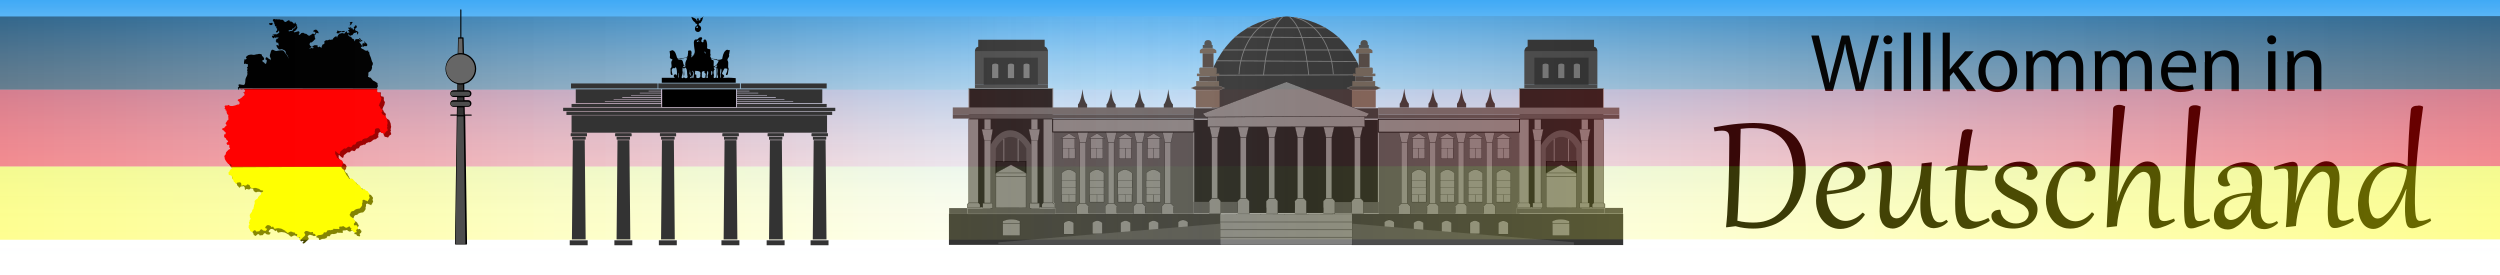 <?xml version="1.0" encoding="utf-8"?>
<!-- Generator: Adobe Illustrator 23.0.1, SVG Export Plug-In . SVG Version: 6.00 Build 0)  -->
<svg version="1.1" id="Layer_1" xmlns="http://www.w3.org/2000/svg" xmlns:xlink="http://www.w3.org/1999/xlink" x="0px" y="0px"
	 viewBox="0 0 1366 150" style="enable-background:new 0 0 1366 150;" xml:space="preserve">
<style type="text/css">
	.st0{fill:url(#SVGID_1_);}
	.st1{fill:#4A4A00;}
	.st2{fill:#710000;}
	.st3{fill:#FFFF00;}
	.st4{fill:#FF0000;}
	.st5{fill:#333333;}
	.st6{fill:#4D4D4D;}
	.st7{fill:none;stroke:#808080;stroke-width:0.449;stroke-linecap:round;stroke-miterlimit:10;}
	.st8{fill:#1A1A1A;stroke:#999999;stroke-width:0.449;stroke-miterlimit:10;}
	.st9{fill:#333333;stroke:#808080;stroke-width:0.112;stroke-miterlimit:10;}
	.st10{fill:#808080;stroke:#000000;stroke-width:0.112;stroke-linecap:round;stroke-miterlimit:10;}
	.st11{fill:#736357;}
	.st12{fill:#534741;stroke:#B3B3B3;stroke-width:0.112;stroke-miterlimit:10;}
	.st13{fill:#4D4D4D;stroke:#999999;stroke-width:0.112;stroke-miterlimit:10;}
	.st14{fill:#1A1A1A;stroke:#000000;stroke-width:0.449;stroke-miterlimit:10;}
	.st15{fill:#808080;stroke:#000000;stroke-width:0.449;stroke-linecap:round;stroke-miterlimit:10;}
	.st16{fill:#666666;}
	.st17{fill:none;stroke:#4D4D4D;stroke-width:0.449;stroke-linecap:round;stroke-miterlimit:10;}
	.st18{opacity:0.43;}
	.st19{fill:url(#SVGID_2_);}
	.st20{fill:url(#SVGID_3_);}
	.st21{fill:url(#SVGID_4_);}
	.st22{fill:none;}
	.st23{fill:#8CC63F;}
	.st24{fill:#FCEE21;}
	.st25{fill:#FBB03B;}
	.st26{fill:url(#SVGID_5_);}
	.st27{fill:url(#SVGID_6_);}
	.st28{fill:url(#SVGID_7_);}
</style>
<g id="bg_1_">
	<g id="bg">
		
			<linearGradient id="SVGID_1_" gradientUnits="userSpaceOnUse" x1="683" y1="763.692" x2="683" y2="615.839" gradientTransform="matrix(1 0 0 1 0 -616)">
			<stop  offset="0" style="stop-color:#FFFFFF;stop-opacity:0"/>
			<stop  offset="0.105" style="stop-color:#F5FBFF;stop-opacity:0.105"/>
			<stop  offset="0.28" style="stop-color:#DCEFFD;stop-opacity:0.28"/>
			<stop  offset="0.505" style="stop-color:#B2DCFB;stop-opacity:0.505"/>
			<stop  offset="0.766" style="stop-color:#78C3F8;stop-opacity:0.766"/>
			<stop  offset="1" style="stop-color:#3FA9F5"/>
		</linearGradient>
		<rect y="-1" class="st0" width="1366" height="150"/>
	</g>
</g>
<g>
	<g>
		<g>
			<path class="st1" d="M188.4,93.2c0,0.1,0.1,0.5,0.2,0.6c0.1,0.2,0.3,0.4,0.5,0.6c0.1,0.1,0.7,0.4,0.7,0.5h0.1
				c0,0.2,0,0.4,0.1,0.6c0.1,0.3,0.3,0.4,0.4,0.6c0.2,0.3,0.4,0.7,0.5,1.1c0.2,0.3,0.4,0.7,0.7,1c0.4,0.4,0.6,0.8,0.9,1.2
				c0.1,0.1,0,0.5,0.2,0.5c0.2-0.1,0.4-0.1,0.7-0.2c0.2-0.1,0.4-0.1,0.5-0.1s0.2,0.1,0.3,0.2c0.2,0.1,0.3,0,0.5,0.1s0.1,0.2,0.2,0.3
				c0.1,0.3,0.4,0.5,0.6,0.7c0.4,0.5,0.8,0.9,1.2,1.3c0.2,0.2,0.2,0.5,0.5,0.7c0.2,0.1,0.8,0.1,1,0.2c0.1,0.4,0.5,0.6,0.7,1
				c0.2,0.3,0.2,0.7,0.5,0.9c0.3,0.3,0.6,0.7,1.1,0.5c0.2-0.1,0.3-0.2,0.5-0.1c0.1,0,0.2,0.2,0.4,0.2c0,1,1.6,0.5,1.6,1.5h0.1
				c0,0.1,0.4,0.4,0.4,0.5c0.1,0.2,0.3,0.3,0.3,0.5c0.1,0.4-0.4,0.9-0.2,1.3c0.1,0.2,0.3,0.3,0.3,0.6c0,0.2-0.2,0.5-0.3,0.7
				c-0.1,0.5-0.7,0.8-0.7,1.4c-0.3,0.1-0.4-0.2-0.7-0.3c-0.3-0.1-0.6-0.1-0.9-0.3c-0.2-0.1-0.4-0.3-0.6-0.3c-0.1,0-0.6,0.2-0.7,0.3
				c-0.1,0.1,0,0.3,0,0.4c0,0.2,0,0.3,0,0.5c0,0.3-0.1,0.5-0.2,0.8c-0.2,0.3-0.1,0.4,0,0.7c0,0.2,0,0.5-0.2,0.7
				c-0.1,0.2-0.2,0.4-0.4,0.6s-0.3,0.5-0.6,0.6c-0.1,0.4-0.6,0.3-0.8,0.3c-0.3,0.1-0.7,0.1-1,0.2s-0.6,0.3-0.9,0.4
				c-0.2,0.1-0.3,0.3-0.5,0.5c-0.4,0.4-1.2,0.1-1.6,0.6c-0.2,0.2-0.3,0.5-0.4,0.7c-0.1,0.3-0.2,0.8-0.5,0.9
				c-0.1,0.2,0.2,0.4,0.3,0.5s0.1,0.1,0.2,0.3c0,0.1,0,0.2,0.1,0.3c0.2,0.1,0.4,0.1,0.6,0.3c0.1,0.2,0,0.2,0.3,0.3
				c0.1,0,0.3,0.1,0.4,0.1c0,0.1,0,0.1,0,0.2c0.1,0,0.1,0,0.2,0c0,0.3,0.3,0.3,0.4,0.5c0.1,0.3-0.1,0.4,0.2,0.6
				c0.3,0.3,0.6,0.6,0.3,1.1c-0.1,0.2-0.3,0.4-0.5,0.6s-0.2,0.3-0.1,0.6c0.1,0.2,0.2,0.5,0.5,0.5s0.5-0.3,0.8-0.2
				c0,0.1,0.1,0.1,0.2,0.2c0,0,0.1,0,0.1,0.1s0,0.1,0,0.2c0.1,0.1,0.2,0.2,0.3,0.3c0.1,0.1,0.1,0.2,0.3,0.2c0,0.3,0,0.7-0.2,1
				c-0.2,0.4-0.5,0.3-0.7,0.6c-0.3,0.3,0.1,0.6,0.2,0.9c0,0.3-0.3,0.6-0.6,0.6c-0.1,0-0.2-0.1-0.3-0.2c-0.2-0.1-0.4,0-0.6-0.1
				c-0.5-0.1-0.3-0.6-0.6-0.8c-0.3-0.3-0.8,0-1-0.2c-0.2-0.3,0.1-0.8,0.3-1c-0.3,0-0.6-0.1-0.7-0.4c-0.1-0.2,0-0.3-0.2-0.5
				c-0.3-0.3-0.5-0.2-0.8,0c-0.5,0.3-1.1,0.8-1.7,0.4c-0.2-0.2-0.5-0.4-0.7-0.5c-0.3-0.2-0.3-0.3-0.7-0.2c-0.2,0-0.3,0.2-0.5,0.2
				c-0.1,0-0.2,0-0.4,0s-1,0-1.1,0.2s0.2,0.5,0.2,0.7c0,0.4-0.3,0.3-0.5,0.5c-0.5-0.2-0.9-0.1-1.4-0.1c-0.4,0-1.1,0-1.3-0.2
				c-0.1,0.2-0.1,0.3-0.3,0.5s-0.3,0.2-0.6,0.2s-0.4,0.1-0.7,0.2s-0.6-0.1-0.9-0.1c-0.2,0-0.3,0.2-0.5,0.2s-0.4-0.1-0.5,0.1
				c-0.1,0.2-0.1,0.4-0.3,0.6c-0.1,0.1-0.3,0.2-0.3,0.4c-0.5,0.1-0.9-0.3-1.3,0.1c-0.2,0.2-0.1,0.3-0.2,0.5
				c-0.1,0.2-0.2,0.2-0.2,0.4c-0.2,0-0.3,0-0.5,0.1c-0.1,0-0.3,0.1-0.4,0.2c-0.4,0.1-0.7,0.1-1.1,0.1c-0.4,0-0.7,0.1-1,0.3
				s-0.6,0.3-1,0.3c-0.1-0.3-0.1-0.7-0.3-1c-0.3-0.3-0.9-0.3-1.3-0.4c0.3-0.5,0.2-1.1-0.5-0.8c-0.3,0.1-0.4,0.1-0.7,0.1
				c-0.2,0-0.4,0-0.6-0.2c-0.2-0.2-0.2-0.2-0.5-0.2c-0.2,0-0.3-0.1-0.5-0.2c-0.3-0.1-1.1-0.2-1.3,0.1c-0.2,0.1-0.4,0.4-0.5,0.6
				c-0.2,0.2-0.1,0.3,0.1,0.5c0.3,0.3,0.5,0.7,0.3,1.1c-0.3,0.4-0.6,0.7-1,1s-0.7,0.7-1,1c-0.2,0.2-1,0.6-1.2,0.2
				c-0.1-0.1,0-0.5,0-0.6c0.1-0.2,0.4-0.2,0.5-0.2c-0.1-0.2-0.1-0.4-0.2-0.5c-0.1,0-0.3,0-0.4,0c-0.4,0.1-0.6,0.5-1,0.1
				c-0.2-0.2-0.2-0.5-0.2-0.7c0-0.3,0.4-0.5,0.2-0.8c-0.1-0.3-0.4-0.3-0.6-0.3c-0.2,0-0.4-0.1-0.6-0.2c-0.1-0.1,0-0.3-0.1-0.4
				c-0.2-0.3-0.5-0.2-0.8-0.2c-0.4,0-0.3-0.1-0.6-0.3c-0.2-0.1-0.6-0.2-0.8-0.2c-0.2,0.1-0.6,0.2-0.8,0.3s-0.4,0.2-0.5,0.3
				c-0.1,0.2-0.5,0.1-0.8,0c-0.1,0-0.1-0.2-0.1-0.3c-0.2,0-0.2-0.2-0.3-0.2c-0.1-0.1-0.3,0-0.4-0.2c-0.1-0.1-0.1-0.2-0.2-0.4
				c-0.1-0.1-0.3-0.1-0.4-0.1c-0.2-0.1-0.4-0.3-0.6-0.4c-0.2-0.1-0.4-0.2-0.6-0.3c-0.2-0.1-0.5-0.3-0.7-0.3c-0.3-0.1-0.5,0-0.8-0.1
				s-0.6-0.1-0.9-0.1c-0.3,0-0.5,0.1-0.8,0.1s-0.6,0.3-0.9,0.2c-0.3,0-0.3-0.4-0.5-0.4c0-0.1-0.1-0.3-0.1-0.4
				c-0.1-0.2-0.3-0.3-0.4-0.5c-0.2,0.1-0.4,0.6-0.7,0.5c-0.2-0.1-0.3-0.5-0.4-0.6c-0.2-0.2-0.5-0.3-0.7-0.4
				c-0.3-0.1-0.5-0.2-0.8-0.2c-0.6-0.1-1.1,0.5-1.4,0.9c-0.2,0.3-0.3,0.6,0,0.8c0.3,0.2,0.6,0.2,0.9,0.3c0,0.2-0.2,0.4-0.3,0.5
				c-0.2,0.2-0.3,0.3-0.3,0.6c-0.1,0-0.3,0-0.4,0c-0.1,0-0.3,0-0.3,0c-0.1,0-0.2-0.1-0.3-0.1s-0.2,0.1-0.3,0c-0.1,0-0.4-0.1-0.5-0.2
				c-0.1-0.1-0.2-0.2-0.3-0.3c-0.2-0.1-0.2-0.2-0.4-0.2c-0.6,0-0.8,0.5-1.1,0.9c-0.2,0.3-0.4,0.2-0.7,0.2c-0.2,0-0.4,0.1-0.6,0.1
				c-0.2,0-0.3,0-0.5,0.1c0-0.1-0.1-0.3-0.1-0.4c-0.1-0.1-0.2-0.1-0.3-0.2c-0.2-0.1-0.1-0.2-0.3-0.2c-0.1,0-0.3,0-0.4,0.1
				c-0.2,0.1-0.4,0.2-0.5,0.4c-0.2,0.2-0.5,0.4-0.6,0.6c-0.1-0.1-0.3-0.2-0.4-0.3c-0.2-0.1-0.4-0.1-0.5-0.2
				c-0.2-0.2-0.3-0.5-0.3-0.7c0-0.3,0-0.2-0.2-0.4c-0.2-0.1-0.1-0.1-0.2-0.3c-0.1-0.3-0.3-0.5-0.4-0.8c0-0.1,0-0.3,0.1-0.4
				c0-0.2,0-0.2,0-0.4c-0.1-0.4,0.3-0.4,0.4-0.7c0.1-0.3-0.2-0.6-0.3-0.9c0-0.3,0.1-0.6,0.4-0.7c-0.1-0.3-0.2-0.4,0-0.7
				c0.1-0.2,0.1-0.1,0.2-0.3c0.1-0.1,0.2-0.2,0.3-0.4c0.3-0.6-0.7-0.8-0.3-1.3c-0.2-0.3-0.2-1.1,0.1-1.4c0.3-0.4,0.5-0.8,0.9-1.2
				c0.3-0.4,0.1-0.9,0.4-1.3c0.1-0.1,0.4-0.2,0.5-0.4c0.1-0.2-0.1-0.4,0-0.5c0.1-0.4,0.3-0.7,0.3-1.2c0-0.3,0-0.3,0.1-0.5
				s0.2-0.4,0.2-0.6c0.1-0.2,0.1-0.3,0.1-0.5s-0.1-0.4-0.1-0.5c0-0.2,0-0.5,0.1-0.6s0.2-0.2,0.3-0.3c0.1-0.2,0.2-0.3,0.4-0.4
				s0.3-0.2,0.5-0.3c0.5-0.3,0.6-0.4,0.6-1c0.3,0,0.4-0.6,0.6-0.7c0.2-0.2,0.5-0.2,0.7-0.4c0.2-0.2,0.2-0.5,0.3-0.7s0.3-0.8,0.5-0.9
				c0.3-0.1,0.7-0.3,0.7-0.6c0.1-0.4-0.6-0.3-1-0.4c-0.1,0-0.2,0-0.3,0s-0.2-0.2-0.3-0.3c-0.2-0.2-0.5-0.3-0.7-0.5
				c-0.2-0.1-0.2-0.1-0.4-0.1c-0.1,0-0.2-0.1-0.3-0.1s-0.2,0-0.4-0.1s-0.3-0.2-0.5-0.2s-0.3,0-0.4,0c-0.3,0-0.6-0.1-0.9,0.1
				c-0.3,0.1-0.6,0.3-0.9,0.1c-0.3-0.2-0.6-0.3-0.9-0.6c-0.1-0.1-0.1,0-0.1-0.2c-0.1-0.1,0-0.3-0.1-0.4c0-0.2-0.1-0.3-0.2-0.4
				c-0.1-0.1-0.2-0.3-0.4-0.4c-0.1,0-0.3,0-0.4,0c-0.2,0-0.3-0.2-0.5-0.2c-0.2,0.1-0.2,0.2-0.2,0.4c-0.1,0-0.3,0.1-0.4,0.2
				c-0.1,0.1-0.2,0.1-0.4,0.1c-0.1,0-0.3,0-0.4,0c-0.1,0-0.1-0.1-0.2-0.1c-0.2-0.1-0.7-0.3-0.9-0.1c-0.1,0.1-0.1,0.2-0.2,0.3
				c-0.1,0.1-0.3,0.1-0.5,0.1c0-0.2,0.1-0.5,0-0.7c0-0.1-0.1-0.1-0.1-0.2s0-0.2,0-0.4c0-0.3-0.2-0.3-0.4-0.5
				c-0.1-0.1-0.1-0.2-0.2-0.2c-0.2-0.1-0.4,0.1-0.6,0.1c-0.2,0-0.3,0-0.5,0s-0.4,0.1-0.6,0.2c-0.2,0.1-0.2,0.4-0.3,0.5
				c-0.1,0.2-0.3,0-0.4-0.1c-0.2-0.1-0.3-0.2-0.4-0.4c-0.1-0.2-0.1-0.3-0.3-0.4c-0.1-0.1-0.3-0.2-0.4-0.3c-0.1-0.2-0.1-0.4-0.1-0.6
				c-0.1-0.3-0.1-0.3-0.3-0.4c-0.1-0.1-0.2-0.3-0.3-0.4c-0.3-0.3,0-0.8-0.1-1.1c-0.1-0.8-1.3-1.1-1.9-1.1c0-0.3,0-0.6-0.1-0.8
				c0-0.1-0.1-0.3-0.1-0.4c0-0.2,0.1-0.2,0.2-0.3c0.2-0.2,0.4-0.4,0.5-0.6c0-0.1,0-0.3,0.1-0.4c0-0.1,0.2-0.2,0.2-0.3
				c0.1-0.2,0.3-0.4,0.5-0.5c0.1-0.1,0.2-0.1,0.3-0.2s0.1-0.3,0.2-0.5c0-0.1,0-0.1,0-0.2L188.4,93.2z"/>
			<path class="st2" d="M127.9,93.2h60.5c0-0.1,0-0.1,0-0.2c0,0,0.2-0.2,0.3-0.2c0.1-0.1,0.1-0.2,0.2-0.4c0.1-0.1,0.2-0.1,0.2-0.3
				c0-0.1,0-0.3,0-0.4c0-0.2,0.3-0.6,0.3-0.8c0-0.1-0.2-0.2-0.2-0.3c-0.1-0.1-0.1-0.3-0.2-0.4c-0.1-0.1-0.1-0.2-0.2-0.3
				c-0.1-0.1-0.3-0.1-0.3-0.3c-0.2,0.1-0.2-0.1-0.3-0.1c-0.1-0.1-0.3-0.2-0.5-0.2c-0.3-0.1-0.5-0.2-0.7-0.4
				c-0.2-0.2-0.4-0.4-0.7-0.5c-0.4-0.2-0.4-0.3-0.4-0.7c0-0.3-0.2-0.4-0.4-0.7c-0.2-0.2-0.2-0.4-0.3-0.6c-0.1-0.1-0.2-0.2-0.2-0.3
				c0-0.1,0.1-0.2,0.1-0.3c0-0.3-0.1-0.6-0.1-0.9c0.2,0,0.1-0.2,0.4-0.1c0.1,0,0.3,0.3,0.4,0.4c0.2,0.2,0.4,0.4,0.7,0.6
				c0.2,0.1,0.6,0.6,0.9,0.4c0.4-0.2,0.3-0.8,0.4-1.1c0-0.1,0.1-0.2,0.2-0.3c0.1-0.2,0.2-0.3,0.5-0.4c0.3-0.2,0.6-0.5,0.8-0.7
				c0.3-0.2,0.5-0.5,0.9-0.5c0.2,0,0.5,0.2,0.7,0.1c0.1,0,0.4-0.3,0.5-0.4c0.4-0.4,0.6-0.7,1.2-0.6c0.4,0,0.6,0.3,1.1,0.3v-0.1
				c0.5-0.1,0.7-0.9,1-1.2c0.4-0.3,1,0,1.4-0.4c0.2-0.3,0.3-0.6,0.5-0.9c0.1-0.3,0.4-0.4,0.7-0.5s0.5-0.1,0.8-0.2
				c0.2-0.1,0.7-0.2,0.8-0.4c0.1,0.1,0.2,0.1,0.3,0.2c0.2,0.1,0.2,0.1,0.3-0.1c0.1-0.1,0.2-0.2,0.3-0.3c0.1-0.1,0.1-0.2,0.2-0.3
				c0.2-0.3,0.4-0.4,0.7-0.4c0.3-0.1,0.8-0.5,1.1-0.2c0.2-0.1,0.5-0.2,0.8-0.3c0.3-0.1,0.5-0.4,0.8-0.6s0.6-0.6,1.1-0.7
				s0.8,0,1.2-0.4c0.2-0.2,0.6-0.7,1-0.7c0.1-0.2,0.1-0.4,0-0.6c-0.1-0.3-0.2-0.4,0-0.7c0.1-0.3,0.1-0.4,0.1-0.7
				c0-0.3,0-0.4,0.2-0.6c0.3-0.2,0.6-0.3,0.9-0.3c0.3,0,0.6-0.1,0.9,0c0.2,0.1,0.4,0.3,0.5,0.5c0.2,0.2,0.3,0.3,0.3,0.6
				c0,0.3,0,0.5,0.2,0.7c0.3,0.3,0.3,0.4,0.3,0.7c0.4,0.1,0.7,0.1,1,0.2c0.4,0.1,0.6,0.1,0.9,0.3v-0.1h0.1c0-0.3,0.2-0.4,0.4-0.6
				s0.3-0.4,0.4-0.6c0.4-0.3,1-0.2,0.8-0.9c0-0.2-0.1-0.4-0.1-0.5c-0.1-0.2-0.3-0.3-0.3-0.5s0.3-0.4,0.3-0.6s-0.1-0.5-0.2-0.7
				c0-0.4,0.3-0.9,0.3-1.3c0.1-0.4-0.2-0.7-0.2-1.1c0-0.2,0-0.4,0-0.5c0-0.2-0.1-0.4-0.2-0.6c-0.1-0.2-0.1-0.4-0.2-0.6
				c-0.1-0.2-0.2-0.3-0.3-0.5s0-0.5-0.2-0.6s-0.4-0.1-0.5-0.2c-0.2-0.2-0.3-0.3-0.6-0.4c-0.2-0.1-0.4-0.2-0.6-0.3
				c0-0.4-0.3-0.5-0.5-0.8c-0.2-0.4,0.5-0.7,0.4-0.9c0.2-0.2-0.2-0.8-0.3-1.1c-0.2,0-0.4-0.4-0.7-0.5c-0.1-0.3-0.2-0.7-0.4-1
				c-0.1-0.2-0.2-0.2-0.3-0.4c-0.1-0.1-0.3-0.3-0.2-0.5c0.1,0,0.2,0,0.2,0c0.2-0.3,0.1-0.7,0.3-1c0.2-0.2,0.3-0.5,0.4-0.7
				c0.1-0.3,0.3-0.5,0.3-0.8s0.1-0.5,0.2-0.8c0.1-0.6-0.6-0.9-0.6-1.5s0.2-1.2-0.2-1.7c-0.3-0.4-0.4-0.1-0.7-0.1s-0.4-0.3-0.6-0.4
				c-0.3-0.2-0.2-1.1-0.1-1.5c0-0.1,0-0.2,0.1-0.4h-75.5c0.3,0.1,0.5,0.3,0.8,0.4c0.5,0.2,0.7,0.1,1.1-0.1c0.4-0.2,0.8,0.2,1,0.5
				c0.1,0.2,0.3,0.3,0.2,0.5c0,0.2-0.2,0.3-0.3,0.5c-0.3,0.5-0.1,0.9,0,1.4s-0.3,0.6-0.6,0.8c-0.3,0.3-0.6,0.6-0.9,0.9
				c-0.4,0.3-0.8,0.6-1.2,0.8c-0.3,0.1-0.9,0.2-1,0.5c-0.1,0.4,0.3,0.6,0.6,0.8c0.6,0.3,0.6,1.7-0.2,1.7c-0.4,0-0.7,0-1,0.2
				c-0.4,0.2-0.8,0.3-1.2,0.4c-0.6,0.2-1.4,0.3-2.1,0.2c-0.3,0-0.5-0.1-0.7-0.3c-0.1-0.1-0.4-0.3-0.5-0.3c-0.2,0-0.2,0.3-0.5,0.3
				c-0.3,0.1-0.7,0-1,0c-0.4,0.1-0.6,0.3-0.6,0.7c0.2,0,0.1,0.1,0.2,0.2c0,0.1,0.1,0.1,0.1,0.2c0,0.1-0.1,0.2-0.1,0.2
				c-0.1,0.2-0.4,0.3-0.1,0.5c0.2,0.1,0.3,0.1,0.4,0.2c0.2,0.2,0.1,0.2,0,0.3c0,0.1-0.1,0.3,0,0.3c0,0.1,0.3,0.2,0.4,0.2
				c0.1,0.1,0.2,0.1,0.2,0.2c0,0.1,0,0.3,0,0.5c0,0.3,0.1,0.5,0.2,0.8c0.1,0.1,0.1,0.3,0.1,0.4c0.1,0.2,0.3,0.3,0.5,0.4
				c0.1,0.1,0.2,0.2,0.2,0.3c0,0.1-0.1,0.3-0.1,0.4c0,0.2,0,0.4,0,0.5c0,0.2,0.1,0.3,0.1,0.5s0,0.4,0,0.7c0,0.2,0,0.2,0,0.4
				c-0.2,0-0.2,0.1-0.4,0.2c-0.1,0.1-0.1,0.1-0.2,0.2c-0.1,0.2-0.3,0.5-0.4,0.7s-0.3,0.4-0.4,0.5c0,0.1-0.1,0.1-0.1,0.2s0,0.2,0,0.3
				c0.1,0.2,0.3,0.3,0.4,0.5s0.1,0.4,0.1,0.6c-0.1,0-0.1,0-0.2,0s-0.1,0-0.1,0v0.1c-0.1,0.1-0.2,0.1-0.3,0.2
				c-0.2,0.1-0.2,0.5-0.5,0.5c0,0.1-0.1,0.1-0.1,0.2s0,0.2-0.1,0.3c-0.2,0.2-0.4-0.1-0.6-0.1c-0.4,0-0.3,0.6-0.5,0.9
				c0.2,0,0.2,0.2,0.4,0.3c0.1,0,0.1,0,0.2,0.1c0.1,0,0.1,0.1,0.3,0.1c0,0.1,0.2,0.2,0.3,0.4c0.1,0.1,0.1,0.2,0.2,0.3
				c0.1,0.1,0.3,0.2,0.4,0.3c0.3,0.1,0.3,0.2,0.2,0.5c-0.1,0.2,0,0.3-0.2,0.5c-0.1,0.1-0.1,0.1-0.2,0.1s-0.3,0-0.4,0
				c-0.2,0.1-0.1,0.3-0.1,0.4c0,0.2,0,0.3-0.1,0.5c0,0.2,0.1,0.4,0.2,0.6c0.1,0.1,0,0.1,0.1,0.2s0.2,0.1,0.3,0.2
				c0.2,0.1,0.4,0.2,0.5,0.3c-0.1,0.1,0.2,0.6,0.3,0.8c0.1,0,0.1,0.1,0.2,0.1c0.1,0.1,0.2,0.1,0.2,0.1l0.1,0.1c0.1,0,0.2,0,0.3,0
				l0.1,0.4c0,0,0,0-0.1,0.1c0.1,0.2-0.1,0.4-0.3,0.5c-0.1,0.1-0.2,0.1-0.3,0.2c-0.1,0-0.1,0.1-0.2,0.2c0,0.2,0,0.4,0.1,0.5
				c0.1,0.2,0.3,0.4,0.3,0.6c0.1,0,0.2-0.1,0.3-0.1c0.1,0,0.4,0,0.6,0c0.3,0.1,0.2,0.4,0.2,0.6s0,0.3,0,0.5c0,0.1-0.1,0.2,0,0.3
				c0.2,0.3,0.5,0.4,0.4,0.9c-0.8,0.2-1.3,0.9-1.8,1.4c-0.1,0.1-0.3,0.3-0.4,0.5s-0.1,0.5-0.1,0.7c0,0.6-0.7,0.7-0.8,1.3
				c-0.1,0.2,0,0.4,0.1,0.6s0.1,0.4,0.1,0.6c0,0.5,0.2,0.6,0.4,1c0.1,0.1,0.1,0.3,0.2,0.4c0.1,0.2,0.2,0.3,0.3,0.4
				c0.3,0.3,0.5,0.6,0.7,0.9c0.3,0.3,0.4,0.5,0.9,0.5c0.5-0.1,0.7-0.1,1,0.3c0,0,0,0,0.1,0c0,0.1,0.1,0.2,0.1,0.3c0,0.1,0,0.2,0,0.3
				C127.9,92.7,127.9,93,127.9,93.2z"/>
		</g>
		<g>
			<path class="st3" d="M186.5,91.1c0,0.1,0.1,0.5,0.2,0.6c0.1,0.2,0.3,0.4,0.5,0.6c0.1,0.1,0.7,0.4,0.7,0.5h0.1
				c0,0.2,0,0.4,0.1,0.6c0.1,0.3,0.3,0.4,0.4,0.6c0.2,0.3,0.4,0.7,0.5,1.1c0.2,0.3,0.4,0.7,0.7,1c0.4,0.4,0.6,0.8,0.9,1.2
				c0.1,0.1,0,0.5,0.2,0.5c0.2-0.1,0.4-0.1,0.7-0.2c0.2-0.1,0.4-0.1,0.5-0.1s0.2,0.1,0.3,0.2c0.2,0.1,0.3,0,0.5,0.1s0.1,0.2,0.2,0.3
				c0.1,0.3,0.4,0.5,0.6,0.7c0.4,0.5,0.8,0.9,1.2,1.3c0.2,0.2,0.2,0.5,0.5,0.7c0.2,0.1,0.8,0.1,1,0.2c0.1,0.4,0.5,0.6,0.7,1
				c0.2,0.3,0.2,0.7,0.5,0.9c0.3,0.3,0.6,0.7,1.1,0.5c0.2-0.1,0.3-0.2,0.5-0.1c0.1,0,0.2,0.2,0.4,0.2c0,1,1.6,0.5,1.6,1.5h0.1
				c0,0.1,0.4,0.4,0.4,0.5c0.1,0.2,0.3,0.3,0.3,0.5c0.1,0.4-0.4,0.9-0.2,1.3c0.1,0.2,0.3,0.3,0.3,0.6c0,0.2-0.2,0.5-0.3,0.7
				c-0.1,0.5-0.7,0.8-0.7,1.4c-0.3,0.1-0.4-0.2-0.7-0.3c-0.3-0.1-0.6-0.1-0.9-0.3c-0.2-0.1-0.4-0.3-0.6-0.3c-0.1,0-0.6,0.2-0.7,0.3
				c-0.1,0.1,0,0.3,0,0.4c0,0.2,0,0.3,0,0.5c0,0.3-0.1,0.5-0.2,0.8c-0.2,0.3-0.1,0.4,0,0.7c0,0.2,0,0.5-0.2,0.7
				c-0.1,0.2-0.2,0.4-0.4,0.6s-0.3,0.5-0.6,0.6c-0.1,0.4-0.6,0.3-0.8,0.3c-0.3,0.1-0.7,0.1-1,0.2s-0.6,0.3-0.9,0.4
				c-0.2,0.1-0.3,0.3-0.5,0.5c-0.4,0.4-1.2,0.1-1.6,0.6c-0.2,0.2-0.3,0.5-0.4,0.7c-0.1,0.3-0.2,0.8-0.5,0.9
				c-0.1,0.2,0.2,0.4,0.3,0.5s0.1,0.1,0.2,0.3c0,0.1,0,0.2,0.1,0.3c0.2,0.1,0.4,0.1,0.6,0.3c0.1,0.2,0,0.2,0.3,0.3
				c0.1,0,0.3,0.1,0.4,0.1c0,0.1,0,0.1,0,0.2c0.1,0,0.1,0,0.2,0c0,0.3,0.3,0.3,0.4,0.5c0.1,0.3-0.1,0.4,0.2,0.6
				c0.3,0.3,0.6,0.6,0.3,1.1c-0.1,0.2-0.3,0.4-0.5,0.6s-0.2,0.3-0.1,0.6c0.1,0.2,0.2,0.5,0.5,0.5s0.5-0.3,0.8-0.2
				c0,0.1,0.1,0.1,0.2,0.2c0,0,0.1,0,0.1,0.1s0,0.1,0,0.2c0.1,0.1,0.2,0.2,0.3,0.3c0.1,0.1,0.1,0.2,0.3,0.2c0,0.3,0,0.7-0.2,1
				c-0.2,0.4-0.5,0.3-0.7,0.6c-0.3,0.3,0.1,0.6,0.2,0.9c0,0.3-0.3,0.6-0.6,0.6c-0.1,0-0.2-0.1-0.3-0.2c-0.2-0.1-0.4,0-0.6-0.1
				c-0.5-0.1-0.3-0.6-0.6-0.8c-0.3-0.3-0.8,0-1-0.2c-0.2-0.3,0.1-0.8,0.3-1c-0.3,0-0.6-0.1-0.7-0.4c-0.1-0.2,0-0.3-0.2-0.5
				c-0.3-0.3-0.5-0.2-0.8,0c-0.5,0.3-1.1,0.8-1.7,0.4c-0.2-0.2-0.5-0.4-0.7-0.5c-0.3-0.2-0.3-0.3-0.7-0.2c-0.2,0-0.3,0.2-0.5,0.2
				c-0.1,0-0.2,0-0.4,0s-1,0-1.1,0.2s0.2,0.5,0.2,0.7c0,0.4-0.3,0.3-0.5,0.5c-0.5-0.2-0.9-0.1-1.4-0.1c-0.4,0-1.1,0-1.3-0.2
				c-0.1,0.2-0.1,0.3-0.3,0.5s-0.3,0.2-0.6,0.2s-0.4,0.1-0.7,0.2s-0.6-0.1-0.9-0.1c-0.2,0-0.3,0.2-0.5,0.2s-0.4-0.1-0.5,0.1
				s-0.1,0.4-0.3,0.6c-0.1,0.1-0.3,0.2-0.3,0.4c-0.5,0.1-0.9-0.3-1.3,0.1c-0.2,0.2-0.1,0.3-0.2,0.5c-0.1,0.2-0.2,0.2-0.2,0.4
				c-0.2,0-0.3,0-0.5,0.1c-0.1,0-0.3,0.1-0.4,0.2c-0.4,0.1-0.7,0.1-1.1,0.1c-0.4,0-0.7,0.1-1,0.3s-0.6,0.3-1,0.3
				c-0.1-0.3-0.1-0.7-0.3-1c-0.3-0.3-0.9-0.3-1.3-0.4c0.3-0.5,0.2-1.1-0.5-0.8c-0.3,0.1-0.4,0.1-0.7,0.1c-0.2,0-0.4,0-0.6-0.2
				c-0.2-0.2-0.2-0.2-0.5-0.2c-0.2,0-0.3-0.1-0.5-0.2c-0.3-0.1-1.1-0.2-1.3,0.1c-0.2,0.1-0.4,0.4-0.5,0.6c-0.2,0.2-0.1,0.3,0.1,0.5
				c0.3,0.3,0.5,0.7,0.3,1.1c-0.3,0.4-0.6,0.7-1,1s-0.7,0.7-1,1c-0.2,0.2-1,0.6-1.2,0.2c-0.1-0.1,0-0.5,0-0.6
				c0.1-0.2,0.4-0.2,0.5-0.2c-0.1-0.2-0.1-0.4-0.2-0.5c-0.1,0-0.3,0-0.4,0c-0.4,0.1-0.6,0.5-1,0.1c-0.2-0.2-0.2-0.5-0.2-0.7
				c0-0.3,0.4-0.5,0.2-0.8c-0.1-0.3-0.4-0.3-0.6-0.3c-0.2,0-0.4-0.1-0.6-0.2c-0.1-0.1,0-0.3-0.1-0.4c-0.2-0.3-0.5-0.2-0.8-0.2
				c-0.4,0-0.3-0.1-0.6-0.3c-0.2-0.1-0.6-0.2-0.8-0.2c-0.2,0.1-0.6,0.2-0.8,0.3c-0.2,0.1-0.4,0.2-0.5,0.3c-0.1,0.2-0.5,0.1-0.8,0
				c-0.1,0-0.1-0.2-0.1-0.3c-0.2,0-0.2-0.2-0.3-0.2c-0.1-0.1-0.3,0-0.4-0.2c-0.1-0.1-0.1-0.2-0.2-0.4c-0.1-0.1-0.3-0.1-0.4-0.1
				c-0.2-0.1-0.4-0.3-0.6-0.4c-0.2-0.1-0.4-0.2-0.6-0.3c-0.2-0.1-0.5-0.3-0.7-0.3c-0.3-0.1-0.5,0-0.8-0.1s-0.6-0.1-0.9-0.1
				c-0.3,0-0.5,0.1-0.8,0.1s-0.6,0.3-0.9,0.2c-0.3,0-0.3-0.4-0.5-0.4c0-0.1-0.1-0.3-0.1-0.4c-0.1-0.2-0.3-0.3-0.4-0.5
				c-0.2,0.1-0.4,0.6-0.7,0.5c-0.2-0.1-0.3-0.5-0.4-0.6c-0.2-0.2-0.5-0.3-0.7-0.4c-0.3-0.1-0.5-0.2-0.8-0.2
				c-0.6-0.1-1.1,0.5-1.4,0.9c-0.2,0.3-0.3,0.6,0,0.8c0.3,0.2,0.6,0.2,0.9,0.3c0,0.2-0.2,0.4-0.3,0.5c-0.2,0.2-0.3,0.3-0.3,0.6
				c-0.1,0-0.3,0-0.4,0c-0.1,0-0.3,0-0.3,0c-0.1,0-0.2-0.1-0.3-0.1s-0.2,0.1-0.3,0c-0.1,0-0.4-0.1-0.5-0.2s-0.2-0.2-0.3-0.3
				c-0.2-0.1-0.2-0.2-0.4-0.2c-0.6,0-0.8,0.5-1.1,0.9c-0.2,0.3-0.4,0.2-0.7,0.2c-0.2,0-0.4,0.1-0.6,0.1c-0.2,0-0.3,0-0.5,0.1
				c0-0.1-0.1-0.3-0.1-0.4c-0.1-0.1-0.2-0.1-0.3-0.2c-0.2-0.1-0.1-0.2-0.3-0.2c-0.1,0-0.3,0-0.4,0.1c-0.2,0.1-0.4,0.2-0.5,0.4
				c-0.2,0.2-0.5,0.4-0.6,0.6c-0.1-0.1-0.3-0.2-0.4-0.3c-0.2-0.1-0.4-0.1-0.5-0.2c-0.2-0.2-0.3-0.5-0.3-0.7c0-0.3,0-0.2-0.2-0.4
				c-0.2-0.1-0.1-0.1-0.2-0.3c-0.1-0.3-0.3-0.5-0.4-0.8c0-0.1,0-0.3,0.1-0.4c0-0.2,0-0.2,0-0.4c-0.1-0.4,0.3-0.4,0.4-0.7
				c0.1-0.3-0.2-0.6-0.3-0.9c0-0.3,0.1-0.6,0.4-0.7c-0.1-0.3-0.2-0.4,0-0.7c0.1-0.2,0.1-0.1,0.2-0.3c0.1-0.1,0.2-0.2,0.3-0.4
				c0.3-0.6-0.7-0.8-0.3-1.3c-0.2-0.3-0.2-1.1,0.1-1.4c0.3-0.4,0.5-0.8,0.9-1.2c0.3-0.4,0.1-0.9,0.4-1.3c0.1-0.1,0.4-0.2,0.5-0.4
				c0.1-0.2-0.1-0.4,0-0.5c0.1-0.4,0.3-0.7,0.3-1.2c0-0.3,0-0.3,0.1-0.5s0.2-0.4,0.2-0.6c0.1-0.2,0.1-0.3,0.1-0.5s-0.1-0.4-0.1-0.5
				c0-0.2,0-0.5,0.1-0.6s0.2-0.2,0.3-0.3c0.1-0.2,0.2-0.3,0.4-0.4s0.3-0.2,0.5-0.3c0.5-0.3,0.6-0.4,0.6-1c0.3,0,0.4-0.6,0.6-0.7
				c0.2-0.2,0.5-0.2,0.7-0.4c0.2-0.2,0.2-0.5,0.3-0.7s0.3-0.8,0.5-0.9c0.3-0.1,0.7-0.3,0.7-0.6c0.1-0.4-0.6-0.3-1-0.4
				c-0.1,0-0.2,0-0.3,0s-0.2-0.2-0.3-0.3c-0.2-0.2-0.5-0.3-0.7-0.5c-0.2-0.1-0.2-0.1-0.4-0.1c-0.1,0-0.2-0.1-0.3-0.1s-0.2,0-0.4-0.1
				s-0.3-0.2-0.5-0.2s-0.3,0-0.4,0c-0.3,0-0.6-0.1-0.9,0.1c-0.3,0.1-0.6,0.3-0.9,0.1c-0.3-0.2-0.6-0.3-0.9-0.6
				c-0.1-0.1-0.1,0-0.1-0.2c-0.1-0.1,0-0.3-0.1-0.4c0-0.2-0.1-0.3-0.2-0.4c-0.1-0.1-0.2-0.3-0.4-0.4c-0.1,0-0.3,0-0.4,0
				c-0.2,0-0.3-0.2-0.5-0.2c-0.2,0.1-0.2,0.2-0.2,0.4c-0.1,0-0.3,0.1-0.4,0.2c-0.1,0.1-0.2,0.1-0.4,0.1c-0.1,0-0.3,0-0.4,0
				c-0.1,0-0.1-0.1-0.2-0.1c-0.2-0.1-0.7-0.3-0.9-0.1c-0.1,0.1-0.1,0.2-0.2,0.3c-0.1,0.1-0.3,0.1-0.5,0.1c0-0.2,0.1-0.5,0-0.7
				c0-0.1-0.1-0.1-0.1-0.2s0-0.2,0-0.4c0-0.3-0.2-0.3-0.4-0.5c-0.1-0.1-0.1-0.2-0.2-0.2c-0.2-0.1-0.4,0.1-0.6,0.1
				c-0.2,0-0.3,0-0.5,0s-0.4,0.1-0.6,0.2c-0.2,0.1-0.2,0.4-0.3,0.5c-0.1,0.2-0.3,0-0.4-0.1c-0.2-0.1-0.3-0.2-0.4-0.4
				c-0.1-0.2-0.1-0.3-0.3-0.4c-0.1-0.1-0.3-0.2-0.4-0.3c-0.1-0.2-0.1-0.4-0.1-0.6c-0.1-0.3-0.1-0.3-0.3-0.4
				c-0.1-0.1-0.2-0.3-0.3-0.4c-0.3-0.3,0-0.8-0.1-1.1c-0.1-0.8-1.3-1.1-1.9-1.1c0-0.3,0-0.6-0.1-0.8c0-0.1-0.1-0.3-0.1-0.4
				c0-0.2,0.1-0.2,0.2-0.3c0.2-0.2,0.4-0.4,0.5-0.6c0-0.1,0-0.3,0.1-0.4c0-0.1,0.2-0.2,0.2-0.3c0.1-0.2,0.3-0.4,0.5-0.5
				c0.1-0.1,0.2-0.1,0.3-0.2c0.1-0.1,0.1-0.3,0.2-0.5c0-0.1,0-0.1,0-0.2L186.5,91.1z"/>
			<path class="st4" d="M126,91.1h60.5c0-0.1,0-0.1,0-0.2c0,0,0.2-0.2,0.3-0.2c0.1-0.1,0.1-0.2,0.2-0.4c0.1-0.1,0.2-0.1,0.2-0.3
				c0-0.1,0-0.3,0-0.4c0-0.2,0.3-0.6,0.3-0.8c0-0.1-0.2-0.2-0.2-0.3c-0.1-0.1-0.1-0.3-0.2-0.4c-0.1-0.1-0.1-0.2-0.2-0.3
				c-0.1-0.1-0.3-0.1-0.3-0.3c-0.2,0.1-0.2-0.1-0.3-0.1c-0.1-0.1-0.3-0.2-0.5-0.2c-0.3-0.1-0.5-0.2-0.7-0.4
				c-0.2-0.2-0.4-0.4-0.7-0.5c-0.4-0.2-0.4-0.3-0.4-0.7c0-0.3-0.2-0.4-0.4-0.7c-0.2-0.2-0.2-0.4-0.3-0.6c-0.1-0.1-0.2-0.2-0.2-0.3
				c0-0.1,0.1-0.2,0.1-0.3c0-0.3-0.1-0.6-0.1-0.9c0.2,0,0.1-0.2,0.4-0.1c0.1,0,0.3,0.3,0.4,0.4c0.2,0.2,0.4,0.4,0.7,0.6
				c0.2,0.1,0.6,0.6,0.9,0.4c0.4-0.2,0.3-0.8,0.4-1.1c0-0.1,0.1-0.2,0.2-0.3c0.1-0.2,0.2-0.3,0.5-0.4c0.3-0.2,0.6-0.5,0.8-0.7
				c0.3-0.2,0.5-0.5,0.9-0.5c0.2,0,0.5,0.2,0.7,0.1c0.1,0,0.4-0.3,0.5-0.4c0.4-0.4,0.6-0.7,1.2-0.6c0.4,0,0.6,0.3,1.1,0.3v-0.1
				c0.5-0.1,0.7-0.9,1-1.2c0.4-0.3,1,0,1.4-0.4c0.2-0.3,0.3-0.6,0.5-0.9c0.1-0.3,0.4-0.4,0.7-0.5s0.5-0.1,0.8-0.2
				c0.2-0.1,0.7-0.2,0.8-0.4c0.1,0.1,0.2,0.1,0.3,0.2c0.2,0.1,0.2,0.1,0.3-0.1c0.1-0.1,0.2-0.2,0.3-0.3c0.1-0.1,0.1-0.2,0.2-0.3
				c0.2-0.3,0.4-0.4,0.7-0.4c0.3-0.1,0.8-0.5,1.1-0.2c0.2-0.1,0.5-0.2,0.8-0.3c0.3-0.1,0.5-0.4,0.8-0.6s0.6-0.6,1.1-0.7
				s0.8,0,1.2-0.4c0.2-0.2,0.6-0.7,1-0.7c0.1-0.2,0.1-0.4,0-0.6c-0.1-0.3-0.2-0.4,0-0.7c0.1-0.3,0.1-0.4,0.1-0.7
				c0-0.3,0-0.4,0.2-0.6c0.3-0.2,0.6-0.3,0.9-0.3c0.3,0,0.6-0.1,0.9,0c0.2,0.1,0.4,0.3,0.5,0.5c0.2,0.2,0.3,0.3,0.3,0.6
				c0,0.3,0,0.5,0.2,0.7c0.3,0.3,0.3,0.4,0.3,0.7c0.4,0.1,0.7,0.1,1,0.2c0.4,0.1,0.6,0.1,0.9,0.3V73h0.1c0-0.3,0.2-0.4,0.4-0.6
				s0.3-0.4,0.4-0.6c0.4-0.3,1-0.2,0.8-0.9c0-0.2-0.1-0.4-0.1-0.5c-0.1-0.2-0.3-0.3-0.3-0.5s0.3-0.4,0.3-0.6s-0.1-0.5-0.2-0.7
				c0-0.4,0.3-0.9,0.3-1.3c0.1-0.4-0.2-0.7-0.2-1.1c0-0.2,0-0.4,0-0.5c0-0.2-0.1-0.4-0.2-0.6c-0.1-0.2-0.1-0.4-0.2-0.6
				c-0.1-0.2-0.2-0.3-0.3-0.5c-0.1-0.2,0-0.5-0.2-0.6s-0.4-0.1-0.5-0.2c-0.2-0.2-0.3-0.3-0.6-0.4c-0.2-0.1-0.4-0.2-0.6-0.3
				c0-0.4-0.3-0.5-0.5-0.8c-0.2-0.4,0.5-0.7,0.4-0.9c0.2-0.2-0.2-0.8-0.3-1.1c-0.2,0-0.4-0.4-0.7-0.5c-0.1-0.3-0.2-0.7-0.4-1
				c-0.1-0.2-0.2-0.2-0.3-0.4c-0.1-0.1-0.3-0.3-0.2-0.5c0.1,0,0.2,0,0.2,0c0.2-0.3,0.1-0.7,0.3-1c0.2-0.2,0.3-0.5,0.4-0.7
				c0.1-0.3,0.3-0.5,0.3-0.8s0.1-0.5,0.2-0.8c0.1-0.6-0.6-0.9-0.6-1.5s0.2-1.2-0.2-1.7c-0.3-0.4-0.4-0.1-0.7-0.1s-0.4-0.3-0.6-0.4
				c-0.3-0.2-0.2-1.1-0.1-1.5c0-0.1,0-0.2,0.1-0.4h-75.5c0.3,0.1,0.5,0.3,0.8,0.4c0.5,0.2,0.7,0.1,1.1-0.1c0.4-0.2,0.8,0.2,1,0.5
				c0.1,0.2,0.3,0.3,0.2,0.5c0,0.2-0.2,0.3-0.3,0.5c-0.3,0.5-0.1,0.9,0,1.4s-0.3,0.6-0.6,0.8c-0.3,0.3-0.6,0.6-0.9,0.9
				c-0.4,0.3-0.8,0.6-1.2,0.8c-0.3,0.1-0.9,0.2-1,0.5c-0.1,0.4,0.3,0.6,0.6,0.8c0.6,0.3,0.6,1.7-0.2,1.7c-0.4,0-0.7,0-1,0.2
				c-0.4,0.2-0.8,0.3-1.2,0.4c-0.6,0.2-1.4,0.3-2.1,0.2c-0.3,0-0.5-0.1-0.7-0.3c-0.1-0.1-0.4-0.3-0.5-0.3c-0.2,0-0.2,0.3-0.5,0.3
				c-0.3,0.1-0.7,0-1,0c-0.4,0.1-0.6,0.3-0.6,0.7c0.2,0,0.1,0.1,0.2,0.2c0,0.1,0.1,0.1,0.1,0.2c0,0.1-0.1,0.2-0.1,0.2
				c-0.1,0.2-0.4,0.3-0.1,0.5c0.2,0.1,0.3,0.1,0.4,0.2c0.2,0.2,0.1,0.2,0,0.3c0,0.1-0.1,0.3,0,0.3c0,0.1,0.3,0.2,0.4,0.2
				c0.1,0.1,0.2,0.1,0.2,0.2c0,0.1,0,0.3,0,0.5c0,0.3,0.1,0.5,0.2,0.8c0.1,0.1,0.1,0.3,0.1,0.4c0.1,0.2,0.3,0.3,0.5,0.4
				c0.1,0.1,0.2,0.2,0.2,0.3s-0.1,0.3-0.1,0.4c0,0.2,0,0.4,0,0.5c0,0.2,0.1,0.3,0.1,0.5s0,0.4,0,0.7c0,0.2,0,0.2,0,0.4
				c-0.2,0-0.2,0.1-0.4,0.2c-0.1,0.1-0.1,0.1-0.2,0.2c-0.1,0.2-0.3,0.5-0.4,0.7s-0.3,0.4-0.4,0.5c0,0.1-0.1,0.1-0.1,0.2s0,0.2,0,0.3
				c0.1,0.2,0.3,0.3,0.4,0.5s0.1,0.4,0.1,0.6c-0.1,0-0.1,0-0.2,0s-0.1,0-0.1,0v0.1c-0.1,0.1-0.2,0.1-0.3,0.2
				c-0.2,0.1-0.2,0.5-0.5,0.5c0,0.1-0.1,0.1-0.1,0.2s0,0.2-0.1,0.3c-0.2,0.2-0.4-0.1-0.6-0.1c-0.4,0-0.3,0.6-0.5,0.9
				c0.2,0,0.2,0.2,0.4,0.3c0.1,0,0.1,0,0.2,0.1c0.1,0,0.1,0.1,0.3,0.1c0,0.1,0.2,0.2,0.3,0.4c0.1,0.1,0.1,0.2,0.2,0.3
				c0.1,0.1,0.3,0.2,0.4,0.3c0.3,0.1,0.3,0.2,0.2,0.5c-0.1,0.2,0,0.3-0.2,0.5c-0.1,0.1-0.1,0.1-0.2,0.1s-0.3,0-0.4,0
				c-0.2,0.1-0.1,0.3-0.1,0.4c0,0.2,0,0.3-0.1,0.5c0,0.2,0.1,0.4,0.2,0.6c0.1,0.1,0,0.1,0.1,0.2s0.2,0.1,0.3,0.2
				c0.2,0.1,0.4,0.2,0.5,0.3c-0.1,0.1,0.2,0.6,0.3,0.8c0.1,0,0.1,0.1,0.2,0.1c0.1,0.1,0.2,0.1,0.2,0.1l0.1,0.1c0.1,0,0.2,0,0.3,0
				l0.1,0.4c0,0,0,0-0.1,0.1c0.1,0.2-0.1,0.4-0.3,0.5c-0.1,0.1-0.2,0.1-0.3,0.2c-0.1,0-0.1,0.1-0.2,0.2c0,0.2,0,0.4,0.1,0.5
				c0.1,0.2,0.3,0.4,0.3,0.6c0.1,0,0.2-0.1,0.3-0.1c0.1,0,0.4,0,0.6,0c0.3,0.1,0.2,0.4,0.2,0.6s0,0.3,0,0.5c0,0.1-0.1,0.2,0,0.3
				c0.2,0.3,0.5,0.4,0.4,0.9c-0.8,0.2-1.3,0.9-1.8,1.4c-0.1,0.1-0.3,0.3-0.4,0.5s-0.1,0.5-0.1,0.7c0,0.6-0.7,0.7-0.8,1.3
				c-0.1,0.2,0,0.4,0.1,0.6s0.1,0.4,0.1,0.6c0,0.5,0.2,0.6,0.4,1c0.1,0.1,0.1,0.3,0.2,0.4c0.1,0.2,0.2,0.3,0.3,0.4
				c0.3,0.3,0.5,0.6,0.7,0.9c0.3,0.3,0.4,0.5,0.9,0.5c0.5-0.1,0.7-0.1,1,0.3c0,0,0,0,0.1,0c0,0.1,0.1,0.2,0.1,0.3c0,0.1,0,0.2,0,0.3
				C126,90.7,126,90.9,126,91.1z"/>
			<g>
				<path d="M130.4,48.2l75.5,0.1c0-0.1,0.1-0.2,0.1-0.3c0.1-0.2,0.2-0.3,0.3-0.5c0.3-0.4,0.1-0.8,0-1.2c-0.1-0.2,0-0.4,0-0.6
					c0-0.3,0-0.2-0.2-0.4c-0.2-0.1-0.3-0.2-0.5-0.3s-0.4-0.3-0.6-0.4c0-0.3-0.4,0-0.5-0.3c-0.2-0.1-0.3-0.1-0.5-0.2
					c-0.1-0.1-0.2-0.1-0.3-0.1c-0.1-0.1,0-0.1,0-0.2c-0.2-0.2-0.6-0.5-0.7-0.8c-0.2,0-0.4-0.3-0.4-0.5c-0.2,0-0.6-0.1-0.8-0.2
					c-0.1,0-0.2-0.1-0.3-0.2c-0.2,0-0.3,0-0.4-0.1c0.1-0.5,0.2-1,0.2-1.5c0-0.2-0.1-0.5,0-0.7c0-0.3,0.3-0.4,0.6-0.6
					c0.4-0.2,0.8-0.5,1-0.9c0.1-0.2,0.1-0.4,0.2-0.7c0.1-0.2,0.2-0.3,0.2-0.6c0-0.2-0.1-0.5-0.1-0.7c0-0.3,0.1-0.4,0.3-0.6
					c0.2-0.3,0.3-0.9,0.2-1.3c-0.1-0.3-0.3-0.5-0.4-0.7c-0.1-0.2-0.1-0.4-0.2-0.6c-0.2-0.5-0.3-1-0.4-1.4c-0.2-0.6-0.5-1.1-0.7-1.7
					c-0.1-0.6-0.3-1.1-0.3-1.7c-0.2,0-0.4-0.1-0.6-0.1c0-0.1,0-0.2,0-0.2c0-0.1,0.1-0.1,0.1-0.1c0-0.2-0.1-0.2-0.1-0.4
					c-0.1,0-0.3,0.2-0.4,0.2c-0.2,0.1-0.4,0-0.6,0c-0.3,0-0.6-0.1-0.8-0.2c-0.1-0.1-0.2-0.2-0.3-0.3c-0.1-0.1-0.3-0.1-0.4-0.2
					c-0.2-0.1-0.5-0.4-0.8-0.3v-0.1c-0.1,0-0.2-0.1-0.2-0.2c-0.4,0-0.5-0.5-0.3-0.8c0.1-0.1,0.2-0.2,0.3-0.3c0.1-0.2,0-0.4,0.2-0.5
					c-0.1,0-0.2-0.2-0.3-0.2c0-0.3-0.3-0.4-0.5-0.7c-0.1-0.1-0.2-0.3-0.3-0.5c-0.1-0.1-0.3-0.2-0.4-0.3c0.2-0.1,0.3-0.6,0.4-0.8
					c0.1-0.4-0.1-0.7-0.5-0.8c0-0.3-0.6-0.1-0.8-0.1c-0.3,0-0.7-0.1-1,0.1c-0.1,0-0.3,0.1-0.3,0.2c-0.1,0.1-0.1,0.2-0.1,0.4
					c0,0.1,0.1,0.3-0.1,0.4c-0.2,0.1-0.3-0.2-0.2-0.3h-0.1c0-0.3-0.1-0.7-0.4-0.7c0-0.1,0-0.2,0-0.2c-0.1,0-0.2,0-0.3,0
					s-0.1-0.1-0.2-0.2c-0.2-0.1-0.2,0.1-0.4,0.1c-0.1-0.2,0.1-0.3,0-0.5s-0.2-0.2-0.4-0.3c-0.3-0.1-0.4-0.7-0.9-0.4
					c-0.1-0.1-0.2-0.3-0.4-0.4c-0.1,0-0.2-0.1-0.2-0.1c-0.1-0.2,0-0.1,0-0.3c0-0.2,0-0.4-0.1-0.6s-0.1-0.2,0-0.5
					c-0.2-0.3-0.4,0-0.6-0.2c-0.2-0.2-0.1-0.5-0.1-0.7c-0.1,0-0.2-0.1-0.3,0c-0.1,0-0.1,0.1-0.2,0.2c-0.1,0.1-0.3,0.2-0.4,0.3
					c-0.4,0.2-0.3,0.6-0.8,0.8c-0.2-0.1-0.2-0.5-0.5-0.4v0.1c-0.1,0-0.2,0-0.3,0c0-0.1,0-0.1,0-0.2c-0.1,0-0.2-0.1-0.4-0.1
					c0,0.4-0.3,0.4-0.6,0.4c-0.2,0-0.2,0-0.4,0.1s-0.1,0.1-0.4,0c-0.1,0.1-0.1,0.3-0.2,0.5c-0.1,0.1-0.2,0.1-0.3,0.2
					s-0.2,0.3-0.2,0.4c-0.1,0.2-0.1,0.2-0.1,0.4c-0.3,0-0.4,0.3-0.1,0.4c-0.1,0.1-0.2,0.1-0.3,0.2c-0.1-0.2-0.2-0.7-0.4-0.7
					s-0.2,0.1-0.4,0.2s-0.2,0.1-0.4,0.2c-0.5,0.3-1,0.9-1.1,1.4c-0.2,0-0.3,0-0.5,0s-0.3,0.1-0.3,0.1c-0.1,0.1-0.2,0.2-0.3,0.1
					s-0.3-0.1-0.4-0.1c-0.2,0-0.3,0-0.5,0c-0.1,0-0.3,0.1-0.4,0.2c-0.2,0.1-0.4,0.1-0.6,0.1c-0.3,0-0.7-0.1-0.9,0.1
					c-0.2,0.1-0.4,0.3-0.6,0.5c-0.2,0.1-0.2,0.1-0.1,0.3c0,0.2,0.1,0.3,0.1,0.5c0,0.3-0.1,0.6-0.4,0.7c-0.2,0.1-0.5,0.2-0.7,0.3
					c-0.3,0.2-0.1,0.5-0.2,0.8c-0.1,0.1-0.3,0.1-0.3,0.3c0,0.1,0.1,0.2,0.1,0.3c0,0.3-0.5,0.4-0.6,0c-0.2,0-0.4-0.2-0.6-0.3
					c-0.2-0.1-0.2-0.1-0.3,0.1c-0.1,0.1-0.1,0.2-0.3,0.2s-0.5-0.1-0.5-0.3c0-0.3,0.3-0.3,0.2-0.6c-0.1,0-0.2,0.1-0.2,0
					c-0.1,0-0.2,0-0.3-0.1c-0.2-0.1-0.3-0.1-0.5-0.1s-0.3,0-0.5,0s-0.4,0-0.6,0.1c-0.1,0-0.1,0.2-0.1,0.2c-0.1,0-0.2,0-0.2,0
					c-0.1,0-0.3,0.1-0.4,0.1c-0.3,0.2-0.1,0.5-0.1,0.8c0.2,0,0.5,0,0.7,0.1c-0.1,0.2-0.6,0.5-0.8,0.4s-0.1-0.4-0.5-0.3
					c-0.1,0-0.3,0.2-0.5,0.3c-0.2,0.1-0.3,0.1-0.6,0.1c-0.1-0.3,0.1-0.2,0.3-0.3c0.1,0,0.1-0.1,0.2-0.1l0.2-0.1
					c0.2-0.1,0.1-0.3,0.2-0.4c0.1-0.1,0.3-0.3,0.1-0.4c-0.1-0.1-0.3,0-0.4,0c-0.1,0-0.1,0-0.2-0.2c-0.1-0.1-0.1-0.3-0.2-0.4
					c-0.1-0.2-0.5-0.8,0-0.8c0-0.2,0.2-0.5,0.3-0.7c0.1,0.1,0.2,0.1,0.3,0.2c0.1-0.1,0.2-0.2,0.3-0.1c0.5-0.3,0.9-0.7,1.3-1.1
					c0.1-0.1,0.1-0.2,0.2-0.3c0.1-0.2,0.2-0.1,0.3-0.2c0.3-0.1,0.3-0.4,0.2-0.7c0-0.1-0.1-0.2-0.2-0.4c0-0.1,0-0.3,0-0.4
					c0-0.3-0.2-0.5-0.1-0.8c0-0.1,0.1-0.3,0.2-0.3c0.1-0.2,0.3-0.1,0.4-0.2c0.2-0.1,0.2-0.6,0.3-0.8c0.2,0,0.4,0,0.5,0
					c0,0,0.1,0.1,0.2,0.1c0.1,0,0.1,0,0.2,0c0.1,0,0.1,0.1,0.2,0.2c0.2-0.3,0.2-0.4,0.1-0.7c-0.1-0.2-0.2-0.5-0.4-0.7
					c0-0.1-0.2-0.1-0.2-0.1s-0.1-0.1-0.1-0.2c-0.1-0.1-0.2-0.1-0.3-0.2c-0.2-0.2-0.1-0.2-0.4-0.2c-0.1,0-0.3,0.2-0.4,0
					c-0.5,0.3-1.1,0.4-1.1,1.1c0.2,0,0.5-0.1,0.7,0s0.1,0.3,0.3,0.4c0.1,0.1,0.2,0,0.3,0.1s0,0.3,0,0.3s-0.1,0.1-0.2,0.2
					c-0.1,0.1,0,0.2-0.1,0.3c-0.4,0.4-0.6-0.1-1-0.2c-0.3-0.1-0.8,0.2-0.9,0.5c-0.3,0-0.5,0.2-0.7,0.4c-0.3,0.2-0.4,0.3-0.7,0.2
					c-0.3-0.1-0.4-0.1-0.6-0.3c-0.1-0.1-0.3-0.3-0.5-0.4c-0.3-0.3-0.3-0.3-0.6-0.3c-0.2,0-0.5-0.1-0.8-0.2c-0.2-0.1-0.2-0.1-0.3-0.2
					s-0.2-0.1-0.3-0.2c-0.2-0.1-0.3,0.1-0.5,0.1c-0.1,0-0.3,0-0.4,0c-0.3,0.1-0.3,0.3-0.5,0.5s-0.4,0.2-0.4,0.5
					c-0.2,0-0.6,0-0.7-0.2c-0.1-0.3,0.3-0.5,0.4-0.6c0.2-0.3-0.1-1.1-0.4-1.1c-0.6,0-1,0.3-1.6,0.4c-0.1,0-0.2,0-0.3,0.1
					c-0.1,0-0.2,0.1-0.3,0.1c-0.3,0-0.5-0.3-0.5-0.6c0.5,0.2,1-0.4,1.3-0.8c0.4-0.5,0.9-1,0.6-1.7c-0.1-0.2-0.2-0.5-0.5-0.4
					s-0.3,0.3-0.4,0.6c-0.1,0.5-0.7,0.8-1.2,1.1c0,0.2-0.1,0.3-0.3,0.4c-0.1,0.1-0.1,0.2-0.2,0.4c-0.2,0.4-0.3,0.3-0.6,0.2
					c-0.4-0.1-0.5,0.1-0.9,0.2c-0.2,0.1-0.5,0.1-0.6-0.1s0-0.2,0.1-0.4c0.1,0,0.2,0,0.4,0c-0.1-0.3,0.4-0.3,0.6-0.2
					c0.2,0,0.3,0.1,0.6,0c0.3-0.2,0.1-0.3,0.3-0.6c0.2-0.3,0.5-0.2,0.7-0.2c0-0.2,0.3-0.3,0.4-0.4c0.1-0.1,0.1-0.2,0.2-0.3
					c0.1-0.1,0.2,0,0.3-0.2c0-0.1,0-0.2,0.1-0.3s0.2-0.1,0.3-0.2c0.2-0.1,0.5-0.2,0.6-0.3c0.2-0.2,0-0.3-0.2-0.4
					c-0.1-0.1-0.4-0.5-0.5-0.6c-0.1-0.2,0-0.5-0.3-0.6s-0.2,0.3-0.2,0.5c-0.2,0-0.4,0.2-0.6,0.1c-0.1,0-0.4-0.4-0.4-0.5
					c-0.2,0-0.3-0.3-0.5-0.4c-0.1-0.1-0.3-0.2-0.4-0.2c-0.3-0.1-1,0.2-1-0.4c0-0.1-0.1-0.2-0.1-0.3c-0.1,0-0.1,0-0.2,0
					c-0.1,0-0.1,0-0.2,0c-0.1,0-0.2,0.1-0.3,0.1c-0.1,0.1-0.2,0.1-0.3,0.2c-0.1,0-0.1,0-0.2,0.1c0,0,0,0.1-0.1,0.1c0,0,0,0-0.1,0
					c-0.1,0.1-0.1,0.1-0.2,0.2l-0.1,0.1c0,0-0.1,0-0.1,0.1c-0.1,0-0.2,0-0.3,0h-0.1h-0.1c-0.1-0.1-0.2-0.1-0.2-0.1
					c-0.1,0-0.1-0.1-0.2-0.1c-0.1-0.1-0.2-0.2-0.3-0.3c0,0-0.1,0-0.1-0.1c0,0,0,0,0-0.1l0,0c0,0,0,0,0-0.1s-0.1,0-0.2-0.1
					c0,0,0-0.1-0.1-0.1s-0.2,0-0.2-0.1c0,0,0-0.1-0.1-0.1s-0.1,0-0.2,0c-0.1,0-0.2,0-0.3,0s-0.2,0.1-0.2,0c0,0,0,0-0.1,0h-0.1
					c0,0,0,0-0.1,0c0,0,0,0-0.1,0h-0.1c-0.1,0-0.1-0.1-0.1-0.1s-0.1,0-0.1-0.1h-0.1c0,0,0,0-0.1,0s-0.1,0-0.2,0h-0.1c0,0,0,0-0.1,0
					c0,0,0,0-0.1,0c0,0,0,0-0.1,0h-0.1c0,0,0,0-0.1,0h-0.1h-0.1c-0.1,0-0.1,0-0.2,0c-0.1,0-0.1,0-0.2,0c-0.1,0-0.2,0-0.3-0.1
					c-0.1,0-0.1,0-0.2,0h-0.1c-0.1,0-0.1,0-0.1,0s-0.1,0-0.1,0.1c-0.1,0-0.2,0.1-0.3,0c0,0-0.1,0-0.1-0.1c-0.1,0-0.1-0.1-0.2-0.1
					c-0.1,0-0.2,0-0.4,0c-0.1,0.2-0.3,0.2-0.4,0.3c-0.1,0.2-0.2,0.3-0.1,0.5c0,0.2,0.2,0.3,0.3,0.4c0.1,0.2,0.1,0.3,0.2,0.5
					c0.1,0.2,0.3,0.2,0.3,0.4s-0.1,0.4,0,0.6c0.1,0.1,0.3,0.2,0.3,0.4c0.1,0.2,0,0.3,0,0.6s0.3,0.3,0.5,0.3c0.1,0,0.3,0,0.3,0.1
					s0,0.2,0,0.3s0,0.1,0,0.3c-0.1,0.1-0.2,0.2-0.2,0.3c0.2,0,0.5,0,0.6,0.2c0.1,0.1,0,0.3,0,0.5c0,0.2,0.1,0.3,0,0.5
					s-0.3,0.3-0.4,0.4c-0.2,0.2-0.3,0.6,0,0.7s0.6,0,0.8-0.2c0.1-0.1,0.2-0.2,0.3-0.4c0.1-0.2,0.1-0.3,0.2-0.4
					c0.2,0.1,0.2,0.2,0.2,0.4c0,0.2,0.2,0.4,0.1,0.6c0,0.3-0.5,0.5-0.8,0.7c-0.2,0.2-0.5,0.4-0.8,0.4c-0.2,0-0.3-0.1-0.5-0.1
					s-0.4,0-0.6,0.1c-0.3,0-0.7,0.1-1,0.2c0,0.2,0.4,0.1,0.6,0.2c0.2,0.1,0.2,0.3,0,0.4c-0.1,0-0.3,0.1-0.4,0
					c-0.1,0-0.1-0.1-0.2-0.1c-0.3-0.1-0.4,0.2-0.3,0.4c0,0.2,0.2,0.3,0.3,0.5s0.1,0.4,0.4,0.5c0.3,0.1,0.4-0.1,0.5-0.3
					c0.2-0.3,0.3-0.1,0.5,0c0.3,0.2,0.4,0.1,0.6-0.1c0.3-0.2,0.4,0.1,0.6,0.2c0.1-0.1,0.1-0.3,0.3-0.4s0.3,0.1,0.3,0.3
					c0,0.3-0.3,0.5-0.6,0.6c-0.1,0-0.4,0-0.5,0.1c-0.2,0.2,0.1,0.3,0,0.5c0,0.2-0.2,0.3-0.3,0.4c-0.1,0.2,0,0.4,0.1,0.5
					s0.1,0.2,0.2,0.2c0,0.1,0,0.2,0.1,0.3c0.1,0.2,0.2,0.3,0.4,0.2c0.2,0,0.3-0.2,0.5,0c0.1,0.1,0.1,0.3,0.1,0.5
					c0,0.3,0.3,0.6,0.2,0.9c-0.2,0.5-0.5-0.2-0.8-0.2c-0.1,0-0.4,0.1-0.5,0.2c0,0.1,0.1,0.4,0.1,0.5c0.1,0.1,0.1,0.1,0.2,0.2
					c0.1,0.1,0.1,0.1,0.1,0.2c0.1,0.2,0.1,0.3,0.2,0.5c0.1,0,0.1,0.2,0.3,0.2c0.1,0.5,0.5,0.6,0.9,0.7c0.4,0,0.9-0.3,1.3-0.2
					c0.1,0,0.2,0,0.3,0.1c0.1,0,0.1,0.1,0.2,0.2c0.2,0.1,0.4,0,0.6,0.1c0.2,0.1,0.3,0.3,0.4,0.4c0.1,0.1,0.4,0.2,0.4,0.4
					c0,0,0,0,0.1,0c0,0.2,0,0.4,0,0.6c0,0.1,0.1,0.2,0.1,0.3c0,0.1,0,0.1,0,0.2c0.1,0.2,0.2,0.3,0.4,0.5c0.1,0.1,0.1,0.2,0.1,0.2
					c0.1,0.1,0.2,0.1,0.3,0.2s0.2,0.3,0.2,0.4s0,0.1,0,0.2c0,0,0.1,0,0.1,0.1l0.1,0.2c0,0.1,0,0.2,0.1,0.3v0.1l0.1,0.1
					c0.1,0.2,0.1,0.3,0.3,0.4c0,0.1,0,0-0.1,0c0,0,0,0,0-0.1h-0.1c-0.3-0.4-0.5-0.8-0.7-1.3c-0.2-0.4-0.6-0.7-0.9-1.1
					c-0.3-0.4-0.5-0.8-0.8-1.2c-0.3-0.5-0.8-0.7-1.4-0.7c-0.6,0-1.3,0.1-1.9,0.2c-0.6,0.2-1.2,0.3-1.8,0c-0.5-0.2-1.2-0.8-1.7-0.4
					s-0.5,1.2-0.7,1.7c-0.2,0.6-0.5,1.2-0.3,1.9c0.1,0.4,0.3,0.7,0.4,1c0.1,0.4,0.1,0.7,0.1,1.1c0-0.2-0.2-0.4-0.3-0.5
					c-0.2-0.1-0.3,0-0.5-0.2c-0.3-0.2-0.6-0.3-0.9-0.6c-0.1-0.2-0.3-0.3-0.5-0.4s-0.3,0-0.5,0.2s-0.2,0.2-0.2,0.5c0,0.2,0,0.4,0,0.6
					h0.1c0.1,0.1,0.2,0,0.3,0.1c0.1,0,0.3,0.1,0.3,0.2c-0.2,0.2,0,0.7-0.1,1c-0.1,0.2-0.2,0.3-0.2,0.4c0,0.2-0.1,0.3-0.1,0.5
					c-0.1,0-0.1,0.1-0.2,0.1c-0.1,0-0.3-0.1-0.3-0.1c-0.2-0.1-0.3-0.2-0.4-0.4c-0.1-0.2-0.6-0.8-0.7-0.3c-0.2-0.1-0.2-0.3-0.3-0.5
					c0-0.2-0.2-0.4-0.2-0.5c0-0.2,0.3-0.1,0.4-0.2c0.1,0,0.1-0.1,0.2-0.1c0.1-0.1,0.1-0.1,0.3-0.2c0.1-0.1,0.1-0.3,0.1-0.4
					c0-0.1,0-0.1,0-0.2c0-0.1,0-0.2-0.1-0.2c0,0,0-0.2-0.1-0.3c0-0.1-0.2-0.1-0.2-0.2c-0.1-0.1-0.2-0.2-0.2-0.4c0,0,0,0-0.1,0
					c0,0,0,0,0-0.1c-0.5,0-0.5-0.2-0.5-0.7c0-0.4-0.3-0.4-0.6-0.5c-0.4-0.1-0.7-0.2-1.2-0.1c-0.4,0.2-0.8,0.1-1.2,0.2
					c-0.4,0-0.8,0.3-1.2,0.3s-0.7,0-1.1-0.1c-0.4-0.1-0.8-0.1-1.1,0c-0.4,0.1-0.8,0.1-1.2,0.3c-0.2,0.2-0.4,0.4-0.6,0.5
					c-0.1,0.1-0.4,0.3-0.5,0.4c-0.2,0.4,0.3,0.7,0.5,0.8c-0.1,0.1-0.3,0.1-0.4,0.3c-0.1,0.1-0.1,0.3-0.1,0.4
					c-0.2,0.1-0.2-0.1-0.3-0.2c-0.1-0.1-0.3-0.1-0.4-0.2c-0.3,0.8-0.4,1.7-0.4,2.5c0,0.3,0.1,0.3,0.4,0.2c0.1,0,0.3-0.1,0.4-0.1
					c0.1,0,0.3,0,0.4,0.1c0.2,0.1,0.5,0.2,0.7,0.2s0.2,0,0.3,0.2c0,0.1,0,0.2,0,0.3s-0.1,0.2-0.1,0.3s0,0.3,0,0.4
					c0,0.2,0,0.2-0.1,0.3s-0.2,0.1-0.3,0.2c-0.3,0.2,0.4,0.6,0.3,0.9c-0.1,0.2-0.3,0.4-0.3,0.6c-0.1,0.2,0.2,0.4,0.2,0.6
					c0.1,0.3-0.1,0.5-0.1,0.7s0.1,0.4,0.1,0.6c0.1,1-0.7,1.8-1,2.8c-0.2,0.6-0.1,1.3-0.2,1.9c-0.1,0.3-0.1,0.6-0.2,0.9
					c-0.1,0.3-0.2,0.4-0.4,0.5s-0.4,0.2-0.7,0.1c-0.2-0.1-0.5-0.1-0.7-0.1c-0.4,0-1.1-0.4-1.5-0.1c-0.4,0.2-0.2,0.5,0,0.8
					s0,0.4-0.2,0.6c-0.2,0.1-0.4,0.3-0.3,0.5c0,0.3,0.1,0.5,0.2,0.8c0.2,0,0.3,0.1,0.5,0.1"/>
				<path d="M147.4,12.6c0.2,0,0.4,0.1,0.7,0c0.1,0,0.1-0.1,0.2-0.1c0.1,0,0.2,0,0.3,0s0.4,0.1,0.4,0.3c0,0.1-0.1,0.2-0.1,0.3
					s0,0.2-0.1,0.3c0,0.1,0,0.1-0.1,0.2c0,0.1-0.1,0.1-0.2,0.1c-0.2,0-0.3-0.1-0.5,0c-0.1,0-0.3,0-0.4-0.1c-0.1,0-0.1-0.1-0.2-0.1
					c-0.1,0-0.1,0-0.2-0.1c-0.1-0.1-0.1-0.3-0.1-0.4c0-0.1,0-0.1,0-0.2c0-0.1,0-0.2,0.1-0.2C147.3,12.6,147.4,12.6,147.4,12.6z"/>
				<path d="M196.8,21.1c0,0.1,0.1,0.2,0.2,0.2c0,0.1,0.1,0.2,0.1,0.3c0.1,0.1,0.2,0.2,0.4,0.3c0.1,0,0.1,0,0.2,0.1
					c0.1,0,0.1,0.1,0.1,0.1c0.1,0,0.2,0,0.2,0.1c0.1,0,0.1,0.1,0,0.2c0,0.1-0.1,0.1-0.2,0.1c-0.1,0-0.2,0-0.2,0
					c-0.1,0-0.2,0-0.3,0.1s-0.2,0.2-0.3,0.2c-0.1,0.1-0.2,0.2-0.3,0.2s-0.1-0.1,0-0.2l0.1-0.1v-0.1c0-0.1,0.1-0.2,0.1-0.4
					c0-0.1,0-0.2,0-0.3c0-0.1-0.1-0.2-0.2-0.3c-0.1-0.1-0.3-0.2-0.4-0.4c-0.1-0.1-0.1-0.2,0-0.3c0.1-0.1,0.1-0.1,0.2-0.1
					c0.1,0,0.2,0.1,0.3,0.1C196.8,21,196.8,21.1,196.8,21.1z"/>
				<path d="M199.6,23.2c0,0.1,0.1,0.1,0.1,0.1c0.1,0,0.1,0.1,0.2,0.2c0.1,0.1,0.2,0.1,0.2,0.1c0.1,0.1,0.2,0.1,0.2,0.2
					c0.1,0.1,0.1,0.1,0.2,0.2c0.1,0,0.2,0.1,0.2,0.2s-0.1,0.1-0.1,0.2s-0.1,0.2-0.1,0.2c0,0.1,0,0.2,0,0.2c0.1,0,0.2,0.1,0.2,0.2
					c0,0.2-0.4,0.2-0.5,0.2c-0.2,0-0.5,0-0.7,0c-0.1,0-0.2,0-0.3,0s-0.2,0-0.3,0s-0.2,0.1-0.2,0.2s-0.1,0.2-0.2,0.2
					c-0.1,0-0.2,0-0.2-0.1s0-0.2,0-0.2c-0.1,0-0.1,0-0.2,0c0,0-0.1,0-0.1,0.1l-0.1,0.1c0,0,0,0,0,0.1l-0.1,0.1c-0.1,0-0.1,0-0.2,0
					c-0.1,0-0.1,0-0.2-0.1c-0.1,0-0.1-0.1-0.2-0.2l0.1-0.1c0,0,0,0,0.1,0v-0.1c0.1,0,0.2,0,0.3,0h0.1h0.1c0.1,0,0.1,0,0.1-0.1
					c0,0,0,0,0-0.1c0,0,0-0.1-0.1-0.1c0,0,0.1,0,0.1-0.1c0,0,0,0,0-0.1c0,0,0,0,0-0.1s0-0.1,0-0.2s0-0.1,0-0.2v-0.1c0,0,0,0,0-0.1
					s0.2,0,0.2-0.1c0,0,0,0,0-0.1c0,0,0,0,0-0.1v-0.1l0.1-0.1h0.1h0.1c0,0,0,0,0.1,0.1c0,0,0.1,0,0.1,0.1l0.1,0.1l0.1,0.1l0.1-0.1
					l0.1-0.1c0,0,0.1-0.1,0.1-0.2v-0.1c0-0.1,0-0.1-0.1-0.2c0-0.2,0-0.3,0-0.5c0-0.1,0-0.2,0.1-0.2C199.5,23,199.6,23.1,199.6,23.2z
					"/>
				<path d="M184.4,18.2C184.4,18.2,184.5,18.2,184.4,18.2c0.1,0,0.2,0,0.2,0.1h0.1h0.1h0.1c0.1,0,0.1-0.1,0.1-0.1
					c0.1-0.1,0.2-0.1,0.3-0.2s0.2-0.2,0.3-0.3c0.1,0,0.2,0,0.3,0s0.1-0.2,0.1-0.2c0.1,0,0.2,0,0.2,0s0.1,0,0.1-0.1v-0.1
					c0-0.1,0.1,0,0.2,0c0,0,0,0,0.1,0h0.1c0,0,0.1,0,0.1,0.1c0,0,0,0.1,0.1,0.1s0.2,0,0.3,0.1c0.1,0,0.2,0.1,0.3,0
					c0.1,0,0.2-0.1,0.3-0.1s0.1-0.1,0.2-0.1c0.1,0,0.1,0,0.2,0h0.1v-0.1c0-0.1,0.1-0.2,0.1-0.2l0,0c0-0.1-0.1-0.1-0.2-0.2
					c-0.1,0-0.2,0-0.3,0s-0.2,0-0.3,0s-0.1,0.1-0.2,0.1c-0.1,0-0.2,0-0.3,0c-0.2,0-0.4,0-0.6,0c-0.2,0-0.4,0-0.6,0
					c-0.4,0-0.8,0.1-1.1-0.2c-0.1-0.1-0.3-0.3-0.4-0.1c0,0.1,0,0.2-0.1,0.2c0,0.1-0.1,0.1-0.1,0.2c0,0.2,0,0.3-0.1,0.5
					c-0.1,0.1-0.3,0.2-0.3,0.4C184.2,18.2,184.3,18.2,184.4,18.2z"/>
				<path d="M192.5,12c-0.1,0-0.2,0-0.3,0s-0.2,0-0.3,0s-0.2,0.1-0.3,0.1s-0.2,0-0.3,0.1c-0.1,0-0.2,0-0.2,0.2
					c0,0.1,0.1,0.1,0.2,0.2c0.1,0.1,0,0.2,0.1,0.3c0,0.1,0.1,0.2,0,0.3c0,0.1-0.1,0.2-0.2,0.3c-0.1,0.1-0.2,0.2-0.2,0.3s0.2,0,0.3,0
					s0.2,0,0.2-0.1c0.1-0.1,0.1-0.2,0.2-0.2c0.1-0.1,0.2-0.1,0.3-0.2c0.1,0,0.1-0.1,0.2-0.2c0-0.1,0-0.2,0-0.2c0-0.1-0.1-0.1,0-0.2
					c0-0.1,0.2-0.1,0.2-0.2c0.1,0,0.1-0.1,0.2-0.1l0.1-0.1C192.6,12.3,192.6,12,192.5,12z"/>
				<path d="M193.9,14.5c-0.1,0-0.2,0-0.2,0c-0.1,0-0.1,0.1-0.2,0.1l-0.1,0.1h-0.1c0,0,0,0.1-0.1,0.1c0,0.2,0.2,0.1,0.2,0.2
					c0,0.1,0,0.2,0,0.2c0,0.1,0,0.2,0.1,0.2c0,0.1,0.1,0.1,0.1,0.2c0,0.1-0.1,0.2-0.1,0.2c-0.1,0.1-0.2,0.4-0.3,0.4
					c-0.2,0-0.3-0.1-0.4-0.2c-0.1-0.1-0.2-0.2-0.2-0.4c0-0.1,0-0.3-0.2-0.3c-0.1,0-0.2,0.3-0.4,0.2c-0.1,0-0.1-0.1-0.1-0.2
					c0-0.1-0.1-0.1-0.1-0.2c0-0.2,0.2-0.2,0.1-0.4c-0.1,0-0.2,0-0.3,0s-0.2,0.1-0.2,0.2c0,0.2,0.3,0.4,0.1,0.5l-0.1,0.1
					c-0.1,0-0.1,0-0.1-0.1s-0.1-0.1-0.1-0.1l-0.1-0.1c-0.1-0.1-0.2-0.1-0.2-0.2c-0.1,0-0.2-0.1-0.3,0c-0.1,0-0.1,0.1-0.1,0.1
					s-0.1,0.1-0.2,0.1l-0.1,0.1c0,0,0,0.1,0,0.2c0.1,0,0.2,0,0.3,0.1c0.1,0,0.2,0,0.2,0.1s0,0.1,0,0.2c0,0.1,0.1,0.1,0.2,0.1
					c0.1,0,0.1,0.1,0.1,0.2s-0.1,0.1-0.2,0.1c-0.2,0-0.2,0.2-0.4,0.2c-0.1,0-0.2,0-0.2,0.2c0,0.1,0,0.2,0.1,0.2
					c0.1,0.1,0.2,0.2,0.4,0.3c0.1,0.1,0.1,0.2,0.2,0.3c0.1,0.1,0.1,0.1,0.1,0.2s-0.1,0.1-0.2,0.1c-0.2,0-0.3-0.1-0.4,0
					c-0.1,0.1-0.2,0.2-0.3,0.3c0.1,0.1,0.2,0.1,0.1,0.3c0,0.1,0.1,0.2,0.2,0.3c0.1,0.1,0.2,0.1,0.2,0.3c0,0.1,0.1,0.2,0.2,0.2
					c0.1,0.1,0.2,0.1,0.3,0.2l0.1,0.1c0,0,0.1,0,0.2,0c0.1,0,0.2,0,0.3-0.1s0.1-0.2,0.2-0.2c0.1,0,0.3,0.1,0.4,0.1
					c0.1,0,0.1-0.1,0.1-0.1c0.1,0,0.1,0,0.2-0.1l0.1-0.1c0,0,0-0.1,0.1-0.1c0-0.1,0-0.1,0-0.2s0.1-0.1,0.1-0.1s0,0,0.1-0.1
					c0,0,0,0,0.1,0s0.1-0.1,0.1-0.2s0.1-0.1,0.1-0.2c0,0,0-0.1,0.1-0.1h0.1c0.1,0,0.1,0,0.2,0c0.1,0,0.1,0,0.2,0l0.1-0.1
					c0.1-0.1,0.1-0.1,0.2-0.1c0.1,0,0.2,0.1,0.2,0.1c0.1,0,0.2-0.1,0.2-0.2s0.1-0.2,0.2-0.2c0,0,0,0,0.1,0.1c0,0,0,0.1,0.1,0.1
					l0.1,0.1c0,0,0,0,0,0.1s0,0.1,0,0.1c0,0.1,0,0.1,0,0.2l0.1,0.1v0.1c0,0,0,0.1-0.1,0.1l-0.1,0.1c0,0.1,0,0.1,0.1,0.1s0.2,0,0.3,0
					s0.1,0,0.2-0.1c0-0.1,0-0.1,0-0.2s0.1-0.1,0.1-0.2c0.1-0.1,0.1-0.1,0.1-0.2s0.1-0.3,0-0.3c-0.2-0.1-0.3-0.3-0.4-0.5
					c-0.1-0.1-0.1-0.1-0.2-0.2c-0.1-0.1-0.1-0.1-0.2-0.1c-0.2,0-0.4,0-0.6-0.1c-0.1-0.1-0.2-0.2-0.3-0.4c0-0.1,0-0.2-0.1-0.3
					c0-0.1,0-0.2,0-0.3s0.1-0.2,0.2-0.2c0.1-0.1,0.2-0.2,0.3-0.3c0.2-0.1,0.3-0.2,0.4-0.4c0.1-0.2,0.1-0.3,0-0.5
					c0-0.2-0.1-0.4-0.3-0.5s-0.4,0-0.6,0C194.1,14.5,194,14.5,193.9,14.5z"/>
			</g>
		</g>
	</g>
</g>
<g id="Layer_3">
	<g>
		<rect x="662.1" y="48.3" class="st5" width="78" height="10.5"/>
		<rect x="753.1" y="71.2" class="st6" width="77.2" height="45.7"/>
		<rect x="575.2" y="71.1" class="st6" width="77.2" height="45.7"/>
		<path class="st5" d="M747.4,49.3h-88.8c6.8-25.9,22.1-38.4,44-40.3c0.1,0,0.7,0,0.9,0C725.3,10.9,740.6,23.4,747.4,49.3z"/>
		<line class="st7" x1="664.8" y1="33.2" x2="741.4" y2="33.6"/>
		<line class="st7" x1="737.5" y1="27.3" x2="668.3" y2="27.3"/>
		<line class="st7" x1="674.9" y1="20.2" x2="731.6" y2="20.6"/>
		<line class="st7" x1="724.2" y1="15.2" x2="681.7" y2="15.2"/>
		<path class="st7" d="M704.8,9.4c6.5,5.8,8.8,17.8,10.3,31.4"/>
		<path class="st7" d="M707.4,9.5c12.2,2.8,20.2,15.6,21.1,30.9"/>
		<path class="st7" d="M700.7,9.4c-6.5,5.8-8.8,17.8-10.3,31.4"/>
		<path class="st7" d="M698.5,9.5c-12.2,2.8-20.6,15.6-21.5,30.9"/>
		<line class="st7" x1="661" y1="41.1" x2="744.6" y2="40.9"/>
		<rect x="652.3" y="65.3" class="st8" width="100.8" height="51.3"/>
		<rect x="652.3" y="59.1" class="st9" width="100.8" height="5.8"/>
		<rect x="729" y="110.4" class="st6" width="24.4" height="6.1"/>
		<rect x="652.1" y="110.3" class="st6" width="24.4" height="6.1"/>
		<g>
			<path class="st10" d="M707.5,116.9h6.3v-7.1l-1.4-1.4h-3.5l-1.4,1.4C707.6,109.7,707.5,117.1,707.5,116.9z"/>
			<rect x="708.9" y="75" class="st10" width="3.2" height="33.4"/>
			<polygon class="st10" points="707.6,69.4 708.9,75 712.2,75 713.5,69.4 			"/>
		</g>
		<g>
			<path class="st10" d="M723.1,116.9h6.3v-7.1l-1.4-1.4h-3.5l-1.4,1.4C723.1,109.7,723.1,117.1,723.1,116.9z"/>
			<rect x="724.5" y="75" class="st10" width="3.2" height="33.4"/>
			<polygon class="st10" points="723.2,69.4 724.5,75 727.7,75 729,69.4 			"/>
		</g>
		<g>
			<path class="st10" d="M738.6,116.9h6.3v-7.1l-1.4-1.4H740l-1.4,1.4C738.7,109.7,738.6,117.1,738.6,116.9z"/>
			<rect x="740.1" y="75" class="st10" width="3.2" height="33.4"/>
			<polygon class="st10" points="738.8,69.4 740.1,75 743.3,75 744.6,69.4 			"/>
		</g>
		<g>
			<path class="st10" d="M660.7,116.9h6.3v-7.1l-1.4-1.4h-3.5l-1.4,1.4C660.8,109.7,660.7,117.1,660.7,116.9z"/>
			<rect x="662.1" y="75" class="st10" width="3.2" height="33.4"/>
			<polygon class="st10" points="660.9,69.4 662.1,75 665.4,75 666.7,69.4 			"/>
		</g>
		<g>
			<path class="st10" d="M676.3,116.9h6.3v-7.1l-1.4-1.4h-3.5l-1.4,1.4C676.4,109.7,676.3,117.1,676.3,116.9z"/>
			<rect x="677.7" y="75" class="st10" width="3.2" height="33.4"/>
			<polygon class="st10" points="676.4,69.4 677.7,75 681,75 682.3,69.4 			"/>
		</g>
		<g>
			<path class="st10" d="M691.9,116.9h6.3v-7.1l-1.4-1.4h-3.5l-1.4,1.4C691.9,109.7,691.9,117.1,691.9,116.9z"/>
			<rect x="693.3" y="75" class="st10" width="3.2" height="33.4"/>
			<polygon class="st10" points="692,69.4 693.3,75 696.5,75 697.8,69.4 			"/>
		</g>
		<g>
			<rect x="738.7" y="49.2" class="st11" width="13" height="9.6"/>
			<polygon class="st12" points="751.7,49.2 738.7,49.2 736,48.1 738.7,47 751.7,47 754.4,48.1 			"/>
			<rect x="738.9" y="44.3" class="st11" width="12.5" height="2.7"/>
			<rect x="740.5" y="41.7" class="st12" width="9.6" height="2.7"/>
			<path class="st11" d="M751.5,40.2v1.4h-12.2v-1.4h1.9c-0.3,0-0.6-0.3-0.6-0.6v-2.1c0-0.3,0.3-0.6,0.6-0.6h8.3
				c0.3,0,0.6,0.3,0.6,0.6v2.1c0,0.3-0.2,0.6-0.6,0.6H751.5z"/>
			<rect x="742.4" y="29" class="st12" width="6" height="8"/>
			<path class="st11" d="M743.1,26.3h4.6c0.9,0.3,1.7,0.7,2.2,1.3V29l-9,0.1v-1.6C741.4,26.8,742.2,26.4,743.1,26.3z"/>
			<rect x="742.5" y="24.6" class="st6" width="5.4" height="1.6"/>
			<path class="st6" d="M747.4,24.6h-4c-0.2-1.8,0.5-2.7,2-2.7C746.8,21.9,747.5,22.7,747.4,24.6z"/>
		</g>
		<g>
			<rect x="653.4" y="49.2" class="st11" width="13" height="9.6"/>
			<polygon class="st12" points="666.4,49.2 653.4,49.2 650.7,48.1 653.4,47 666.4,47 669.1,48.1 			"/>
			<rect x="653.6" y="44.3" class="st11" width="12.5" height="2.7"/>
			<rect x="655.2" y="41.7" class="st12" width="9.6" height="2.7"/>
			<path class="st11" d="M666.2,40.2v1.4H654v-1.4h1.9c-0.3,0-0.6-0.3-0.6-0.6v-2.1c0-0.3,0.3-0.6,0.6-0.6h8.3
				c0.3,0,0.6,0.3,0.6,0.6v2.1c0,0.3-0.2,0.6-0.6,0.6H666.2z"/>
			<rect x="657.1" y="29" class="st12" width="6" height="8"/>
			<path class="st11" d="M657.8,26.3h4.6c0.9,0.3,1.7,0.7,2.2,1.3V29l-9,0.1v-1.6C656.1,26.8,656.9,26.4,657.8,26.3z"/>
			<rect x="657.2" y="24.6" class="st6" width="5.4" height="1.6"/>
			<path class="st6" d="M662.1,24.6h-4c-0.2-1.8,0.5-2.7,2-2.7C661.4,21.9,662.2,22.7,662.1,24.6z"/>
		</g>
		<path class="st5" d="M769.8,56.5v2.3h-5v-2.3h0.2c1.3-2.1,1.9-4.9,2.3-8.2c0.3,3.3,0.8,6.2,2.3,8.2H769.8z"/>
		<path class="st5" d="M785.5,56.5v2.3h-5v-2.3h0.2c1.3-2.1,1.9-4.9,2.3-8.2c0.3,3.3,0.8,6.2,2.3,8.2H785.5z"/>
		<path class="st5" d="M801.1,56.5v2.3h-5v-2.3h0.2c1.3-2.1,1.9-4.9,2.3-8.2c0.3,3.3,0.8,6.2,2.3,8.2H801.1z"/>
		<path class="st5" d="M816.8,56.5v2.3h-5v-2.3h0.2c1.3-2.1,1.9-4.9,2.3-8.2c0.3,3.3,0.8,6.2,2.3,8.2H816.8z"/>
		<path class="st5" d="M594,56.9v2.3h-5v-2.3h0.2c1.3-2.1,1.9-4.9,2.3-8.2c0.3,3.3,0.8,6.2,2.3,8.2H594z"/>
		<path class="st5" d="M609.6,56.9v2.3h-5v-2.3h0.2c1.3-2.1,1.9-4.9,2.3-8.2c0.3,3.3,0.8,6.2,2.3,8.2H609.6z"/>
		<path class="st5" d="M625.3,56.9v2.3h-5v-2.3h0.2c1.3-2.1,1.9-4.9,2.3-8.2c0.3,3.3,0.8,6.2,2.3,8.2H625.3z"/>
		<path class="st5" d="M640.9,56.9v2.3h-5v-2.3h0.2c1.3-2.1,1.9-4.9,2.3-8.2c0.3,3.3,0.8,6.2,2.3,8.2H640.9z"/>
		<g>
			<rect x="738.6" y="116.9" class="st5" width="148.3" height="17"/>
			<g>
				<rect x="848.2" y="122.2" class="st10" width="9.4" height="6.5"/>
				<path class="st10" d="M857.5,122.2h-9.4v-1.4c3.1-1.4,6.2-1.4,9.4,0V122.2z"/>
			</g>
			<path class="st10" d="M824.1,127.9h-5.4v-6.1c1.8-1.5,3.6-1.5,5.4,0V127.9z"/>
			<path class="st10" d="M808.6,127.8h-5.4v-6.1c1.8-1.5,3.6-1.5,5.4,0V127.8z"/>
			<path class="st10" d="M793.1,127.8h-5.4v-6.1c1.8-1.5,3.6-1.5,5.4,0V127.8z"/>
			<path class="st10" d="M777.8,127.8h-5.4v-6.1c1.8-1.5,3.6-1.5,5.4,0V127.8z"/>
			<path class="st10" d="M761.8,127.4h-5.4v-6.1c1.8-1.5,3.6-1.5,5.4,0V127.4z"/>
			<polygon class="st6" points="738.6,133.8 738.6,122.2 860,132.4 860,133.8 			"/>
		</g>
		<g>
			<rect x="518.5" y="116.8" class="st5" width="148.3" height="17"/>
			<g>
				<rect x="547.9" y="122.2" class="st10" width="9.4" height="6.5"/>
				<path class="st10" d="M547.9,122.2h9.4v-1.4c-3.1-1.4-6.2-1.4-9.4,0V122.2z"/>
			</g>
			<path class="st10" d="M581.3,127.9h5.4v-6.1c-1.8-1.5-3.6-1.5-5.4,0V127.9z"/>
			<path class="st10" d="M596.9,127.8h5.4v-6.1c-1.8-1.5-3.6-1.5-5.4,0V127.8z"/>
			<path class="st10" d="M612.3,127.8h5.4v-6.1c-1.8-1.5-3.6-1.5-5.4,0V127.8z"/>
			<path class="st10" d="M627.6,127.8h5.4v-6.1c-1.8-1.5-3.6-1.5-5.4,0V127.8z"/>
			<path class="st10" d="M643.7,127.4h5.4v-6.1c-1.8-1.5-3.6-1.5-5.4,0V127.4z"/>
			<polygon class="st6" points="666.8,133.8 666.8,122.2 545.5,132.4 545.5,133.8 			"/>
		</g>
		<rect x="828.8" y="113.6" class="st13" width="48" height="3.2"/>
		<rect x="876.7" y="113.6" class="st6" width="10.1" height="3.2"/>
		<polygon class="st8" points="876.9,113.6 829.3,113.6 829.3,111.4 830.2,110.6 830.2,48.3 876.1,48.3 876.1,110.9 876.9,111.6 		
			"/>
		<path class="st6" d="M864.2,114.3H842v-35c6.7-10.9,16.7-10.8,22.3,0L864.2,114.3L864.2,114.3z"/>
		<g>
			<rect x="870.9" y="65.2" class="st10" width="5.1" height="45.8"/>
			<polygon class="st10" points="876.8,113.6 870,113.6 870,111.7 870.8,110.9 876.2,110.9 876.8,111.7 			"/>
		</g>
		<g>
			<rect x="830.3" y="65.2" class="st10" width="5.1" height="45.8"/>
			<polygon class="st10" points="836.1,113.6 829.3,113.6 829.3,111.7 830.1,110.9 835.5,110.9 836.1,111.7 			"/>
		</g>
		<g>
			<rect x="838.4" y="65.2" class="st10" width="3.6" height="45.8"/>
			<polygon class="st10" points="842,76.8 838.3,76.8 837.3,70.6 843.3,70.6 			"/>
			<rect x="837.5" y="110.9" class="st10" width="5.3" height="2.7"/>
		</g>
		<g>
			<rect x="864.1" y="65.2" class="st10" width="3.6" height="45.8"/>
			<polygon class="st10" points="867.7,76.8 863.9,76.8 863,70.6 869,70.6 			"/>
			<rect x="863.2" y="110.9" class="st10" width="5.3" height="2.7"/>
		</g>
		<g>
			<path class="st10" d="M810.7,117h6.3v-4.4l-1.4-1.4h-3.5l-1.4,1.4C810.8,112.5,810.7,117.2,810.7,117z"/>
			<rect x="812.2" y="77.8" class="st10" width="3.2" height="33.4"/>
			<polygon class="st10" points="810.9,72.2 812.2,77.8 815.4,77.8 816.7,72.2 			"/>
		</g>
		<g>
			<path class="st10" d="M795.2,117h6.3v-4.4l-1.4-1.4h-3.5l-1.4,1.4C795.3,112.5,795.2,117.2,795.2,117z"/>
			<rect x="796.7" y="77.8" class="st10" width="3.2" height="33.4"/>
			<polygon class="st10" points="795.4,72.2 796.7,77.8 799.9,77.8 801.2,72.2 			"/>
		</g>
		<g>
			<path class="st10" d="M779.7,117h6.3v-4.4l-1.4-1.4h-3.5l-1.4,1.4C779.8,112.5,779.7,117.2,779.7,117z"/>
			<rect x="781.2" y="77.8" class="st10" width="3.2" height="33.4"/>
			<polygon class="st10" points="779.9,72.2 781.2,77.8 784.4,77.8 785.7,72.2 			"/>
		</g>
		<g>
			<path class="st10" d="M764.2,117h6.3v-4.4l-1.4-1.4h-3.5l-1.4,1.4C764.3,112.5,764.2,117.2,764.2,117z"/>
			<rect x="765.7" y="77.8" class="st10" width="3.2" height="33.4"/>
			<polygon class="st10" points="764.4,72.2 765.7,77.8 768.9,77.8 770.2,72.2 			"/>
		</g>
		<g>
			<path class="st10" d="M846.9,113.6h2.2v-2.4l-0.5-0.5h-1.2l-0.5,0.5C846.9,111.1,846.9,113.7,846.9,113.6z"/>
			<rect x="847.4" y="99.1" class="st10" width="1.1" height="11.5"/>
			<polygon class="st10" points="846.9,97.2 847.4,99.1 848.5,99.1 848.9,97.2 			"/>
		</g>
		<g>
			<path class="st10" d="M857.1,113.5h2.2V111l-0.5-0.5h-1.2l-0.5,0.5C857.1,111,857.1,113.6,857.1,113.5z"/>
			<rect x="857.6" y="99" class="st10" width="1.1" height="11.5"/>
			<polygon class="st10" points="857.1,97.1 857.6,99 858.7,99 859.2,97.1 			"/>
		</g>
		<rect x="844.9" y="88" class="st14" width="16.4" height="6.5"/>
		<rect x="844.9" y="94.5" class="st10" width="16.4" height="2.1"/>
		<polygon class="st10" points="853.1,90 844.9,94.5 861.3,94.5 		"/>
		<path class="st5" d="M861.3,88h-16.7v-6.9c4.9-8.3,12.2-8.6,16.7,0V88z"/>
		<line class="st7" x1="849.2" y1="88" x2="849.2" y2="76.1"/>
		<line class="st7" x1="857" y1="88" x2="857" y2="76.1"/>
		<rect x="844.9" y="96.6" class="st10" width="16.4" height="16.9"/>
		<rect x="832.9" y="46.3" class="st6" width="39.9" height="2"/>
		<rect x="832.9" y="27.8" class="st6" width="39.9" height="18.5"/>
		<path class="st5" d="M871,21.7h-36.3v3.7c-1.1,0.4-1.6,1.2-1.8,2.5h39.9c0-1.1-0.7-2.3-1.8-2.3L871,21.7L871,21.7z"/>
		<rect x="753.1" y="65.2" class="st15" width="77.2" height="7"/>
		<rect x="753" y="62.5" class="st6" width="131.8" height="2.4"/>
		<rect x="753" y="58.8" class="st16" width="131.8" height="3.7"/>
		<rect x="838.4" y="31.5" class="st5" width="29.6" height="14.8"/>
		<path class="st10" d="M846.3,42.8h-3.6v-7.6c1.2-0.8,2.4-0.8,3.6,0V42.8z"/>
		<path class="st10" d="M854.9,42.8h-3.6v-7.6c1.2-0.8,2.4-0.8,3.6,0V42.8z"/>
		<path class="st10" d="M863.4,42.8h-3.6v-7.6c1.2-0.8,2.4-0.8,3.6,0V42.8z"/>
		<g>
			<path class="st10" d="M825.4,94.5c-2.6-2.4-5.2-2.4-7.8,0v15.9h7.8V94.5z"/>
			<rect x="817.6" y="98.6" class="st10" width="7.8" height="3.7"/>
			<rect x="817.6" y="106.5" class="st10" width="3.9" height="3.9"/>
			<rect x="821.4" y="106.5" class="st10" width="3.9" height="3.9"/>
		</g>
		<g>
			<path class="st10" d="M810.1,94.5c-2.6-2.4-5.2-2.4-7.8,0v15.9h7.8V94.5z"/>
			<rect x="802.3" y="98.6" class="st10" width="7.8" height="3.7"/>
			<rect x="802.3" y="106.5" class="st10" width="3.9" height="3.9"/>
			<rect x="806.1" y="106.5" class="st10" width="3.9" height="3.9"/>
		</g>
		<g>
			<path class="st10" d="M794.7,94.5c-2.6-2.4-5.2-2.4-7.8,0v15.9h7.8V94.5z"/>
			<rect x="786.9" y="98.6" class="st10" width="7.8" height="3.7"/>
			<rect x="786.9" y="106.5" class="st10" width="3.9" height="3.9"/>
			<rect x="790.7" y="106.5" class="st10" width="3.9" height="3.9"/>
		</g>
		<g>
			<path class="st10" d="M779.2,94.5c-2.6-2.4-5.2-2.4-7.8,0v15.9h7.8V94.5z"/>
			<rect x="771.4" y="98.6" class="st10" width="7.8" height="3.7"/>
			<rect x="771.4" y="106.5" class="st10" width="3.9" height="3.9"/>
			<rect x="775.3" y="106.5" class="st10" width="3.9" height="3.9"/>
		</g>
		<g>
			<rect x="802.9" y="75.5" class="st10" width="6.6" height="11.1"/>
			<rect x="802.9" y="81" class="st10" width="3.3" height="5.6"/>
			<rect x="806.2" y="81" class="st10" width="3.3" height="5.6"/>
			<polygon class="st10" points="806.1,72.9 801.9,75.5 810.5,75.5 			"/>
		</g>
		<g>
			<rect x="787.4" y="75.5" class="st10" width="6.6" height="11.1"/>
			<rect x="787.4" y="81" class="st10" width="3.3" height="5.6"/>
			<rect x="790.7" y="81" class="st10" width="3.3" height="5.6"/>
			<polygon class="st10" points="790.6,72.9 786.3,75.5 795,75.5 			"/>
		</g>
		<g>
			<rect x="771.9" y="75.5" class="st10" width="6.6" height="11.1"/>
			<rect x="771.9" y="81" class="st10" width="3.3" height="5.6"/>
			<rect x="775.2" y="81" class="st10" width="3.3" height="5.6"/>
			<polygon class="st10" points="775.1,72.9 770.8,75.5 779.5,75.5 			"/>
		</g>
		<g>
			<rect x="818.1" y="75.5" class="st10" width="6.6" height="11.1"/>
			<rect x="818.1" y="81" class="st10" width="3.3" height="5.6"/>
			<rect x="821.5" y="81" class="st10" width="3.3" height="5.6"/>
			<polygon class="st10" points="821.4,72.9 817.1,75.5 825.7,75.5 			"/>
		</g>
		<rect x="528.7" y="113.7" class="st13" width="48" height="3.2"/>
		<rect x="518.6" y="113.7" class="st6" width="10.1" height="3.2"/>
		<polygon class="st8" points="528.6,113.6 576.1,113.6 576.1,111.4 575.3,110.6 575.3,48.3 529.4,48.3 529.4,110.9 528.6,111.6 		
			"/>
		<path class="st6" d="M541.2,114.3h22.3v-35c-6.7-10.9-16.7-10.8-22.3,0V114.3z"/>
		<g>
			<rect x="529.4" y="65.1" class="st10" width="5.1" height="45.8"/>
			<polygon class="st10" points="528.7,113.6 535.5,113.6 535.5,111.7 534.7,110.9 529.3,110.9 528.7,111.7 			"/>
		</g>
		<g>
			<rect x="570.1" y="65.1" class="st10" width="5.1" height="45.8"/>
			<polygon class="st10" points="569.3,113.6 576.1,113.6 576.1,111.7 575.3,110.9 569.9,110.9 569.3,111.7 			"/>
		</g>
		<g>
			<rect x="563.4" y="65.1" class="st10" width="3.6" height="45.8"/>
			<polygon class="st10" points="563.5,76.8 567.2,76.8 568.2,70.6 562.1,70.6 			"/>
			<rect x="562.7" y="111" class="st10" width="5.3" height="2.7"/>
		</g>
		<g>
			<rect x="537.8" y="65.1" class="st10" width="3.6" height="45.8"/>
			<polygon class="st10" points="537.8,76.8 541.5,76.8 542.5,70.6 536.4,70.6 			"/>
			<rect x="537" y="111" class="st10" width="5.3" height="2.7"/>
		</g>
		<g>
			<path class="st10" d="M594.7,117h-6.3v-4.4l1.4-1.4h3.5l1.4,1.4C594.6,112.5,594.7,117.2,594.7,117z"/>
			<rect x="590" y="77.8" class="st10" width="3.2" height="33.4"/>
			<polygon class="st10" points="594.6,72.2 593.3,77.8 590,77.8 588.7,72.2 			"/>
		</g>
		<g>
			<path class="st10" d="M610.2,117h-6.3v-4.4l1.4-1.4h3.5l1.4,1.4C610.1,112.5,610.2,117.2,610.2,117z"/>
			<rect x="605.5" y="77.8" class="st10" width="3.2" height="33.4"/>
			<polygon class="st10" points="610.1,72.2 608.8,77.8 605.5,77.8 604.2,72.2 			"/>
		</g>
		<g>
			<path class="st10" d="M625.7,117h-6.3v-4.4l1.4-1.4h3.5l1.4,1.4C625.6,112.5,625.7,117.2,625.7,117z"/>
			<rect x="621" y="77.8" class="st10" width="3.2" height="33.4"/>
			<polygon class="st10" points="625.6,72.2 624.3,77.8 621,77.8 619.7,72.2 			"/>
		</g>
		<g>
			<path class="st10" d="M641.2,117h-6.3v-4.4l1.4-1.4h3.5l1.4,1.4C641.1,112.5,641.2,117.2,641.2,117z"/>
			<rect x="636.5" y="77.8" class="st10" width="3.2" height="33.4"/>
			<polygon class="st10" points="641.1,72.2 639.8,77.8 636.5,77.8 635.2,72.2 			"/>
		</g>
		<g>
			<path class="st10" d="M558.6,113.6h-2.2v-2.4l0.5-0.5h1.2l0.5,0.5C558.6,111.1,558.6,113.7,558.6,113.6z"/>
			<rect x="557" y="99.1" class="st10" width="1.1" height="11.5"/>
			<polygon class="st10" points="558.6,97.2 558.1,99.1 557,99.1 556.5,97.2 			"/>
		</g>
		<g>
			<path class="st10" d="M548.4,113.5h-2.2V111l0.5-0.5h1.2l0.5,0.5C548.3,111,548.4,113.6,548.4,113.5z"/>
			<rect x="546.7" y="99" class="st10" width="1.1" height="11.5"/>
			<polygon class="st10" points="548.3,97.1 547.9,99 546.7,99 546.3,97.1 			"/>
		</g>
		<rect x="544.2" y="88.1" class="st14" width="16.4" height="6.5"/>
		<rect x="544.2" y="94.5" class="st10" width="16.4" height="2.1"/>
		<polygon class="st10" points="552.4,90 560.6,94.5 544.1,94.5 		"/>
		<path class="st5" d="M544.1,88h16.7v-6.9c-4.9-8.3-12.2-8.6-16.7,0V88z"/>
		<line class="st7" x1="556.3" y1="88" x2="556.3" y2="76.1"/>
		<line class="st7" x1="548.5" y1="88" x2="548.5" y2="76.1"/>
		<rect x="544.2" y="96.6" class="st10" width="16.4" height="16.9"/>
		<rect x="532.7" y="46.2" class="st6" width="39.9" height="2"/>
		<rect x="532.7" y="27.8" class="st6" width="39.9" height="18.5"/>
		<path class="st5" d="M534.5,21.7h36.3v3.7c1.1,0.4,1.6,1.2,1.8,2.5h-39.9c0-1.1,0.7-2.3,1.8-2.3L534.5,21.7L534.5,21.7z"/>
		<rect x="575.2" y="65.1" class="st15" width="77.2" height="7"/>
		<rect x="520.6" y="62.4" class="st6" width="131.8" height="2.4"/>
		<rect x="520.6" y="58.7" class="st16" width="131.8" height="3.7"/>
		<rect x="537.5" y="31.5" class="st5" width="29.6" height="14.8"/>
		<path class="st10" d="M559.1,42.8h3.6v-7.6c-1.2-0.8-2.4-0.8-3.6,0V42.8z"/>
		<path class="st10" d="M550.6,42.8h3.6v-7.6c-1.2-0.8-2.4-0.8-3.6,0V42.8z"/>
		<path class="st10" d="M542,42.8h3.6v-7.6c-1.2-0.8-2.4-0.8-3.6,0V42.8z"/>
		<g>
			<path class="st10" d="M580.1,94.5c2.6-2.4,5.2-2.4,7.8,0v15.9h-7.8V94.5z"/>
			<rect x="580.1" y="98.7" class="st10" width="7.8" height="3.7"/>
			<rect x="583.9" y="106.5" class="st10" width="3.9" height="3.9"/>
			<rect x="580.2" y="106.5" class="st10" width="3.9" height="3.9"/>
		</g>
		<g>
			<path class="st10" d="M595.4,94.5c2.6-2.4,5.2-2.4,7.8,0v15.9h-7.8V94.5z"/>
			<rect x="595.4" y="98.7" class="st10" width="7.8" height="3.7"/>
			<rect x="599.3" y="106.5" class="st10" width="3.9" height="3.9"/>
			<rect x="595.5" y="106.5" class="st10" width="3.9" height="3.9"/>
		</g>
		<g>
			<path class="st10" d="M610.8,94.5c2.6-2.4,5.2-2.4,7.8,0v15.9h-7.8V94.5z"/>
			<rect x="610.8" y="98.7" class="st10" width="7.8" height="3.7"/>
			<rect x="614.6" y="106.5" class="st10" width="3.9" height="3.9"/>
			<rect x="610.9" y="106.5" class="st10" width="3.9" height="3.9"/>
		</g>
		<g>
			<path class="st10" d="M626.3,94.5c2.6-2.4,5.2-2.4,7.8,0v15.9h-7.8V94.5z"/>
			<rect x="626.2" y="98.7" class="st10" width="7.8" height="3.7"/>
			<rect x="630.1" y="106.5" class="st10" width="3.9" height="3.9"/>
			<rect x="626.3" y="106.5" class="st10" width="3.9" height="3.9"/>
		</g>
		<g>
			<rect x="596" y="75.5" class="st10" width="6.6" height="11.1"/>
			<rect x="599.3" y="81" class="st10" width="3.3" height="5.6"/>
			<rect x="596" y="81" class="st10" width="3.3" height="5.6"/>
			<polygon class="st10" points="599.4,72.9 603.6,75.5 595,75.5 			"/>
		</g>
		<g>
			<rect x="611.5" y="75.5" class="st10" width="6.6" height="11.1"/>
			<rect x="614.8" y="81" class="st10" width="3.3" height="5.6"/>
			<rect x="611.5" y="81" class="st10" width="3.3" height="5.6"/>
			<polygon class="st10" points="614.9,72.9 619.1,75.5 610.5,75.5 			"/>
		</g>
		<g>
			<rect x="627.1" y="75.5" class="st10" width="6.6" height="11.1"/>
			<rect x="630.3" y="81" class="st10" width="3.3" height="5.6"/>
			<rect x="627" y="81" class="st10" width="3.3" height="5.6"/>
			<polygon class="st10" points="630.4,72.9 634.6,75.5 626,75.5 			"/>
		</g>
		<g>
			<rect x="580.7" y="75.5" class="st10" width="6.6" height="11.1"/>
			<rect x="584.1" y="81" class="st10" width="3.3" height="5.6"/>
			<rect x="580.7" y="81" class="st10" width="3.3" height="5.6"/>
			<polygon class="st10" points="584.1,72.9 588.3,75.5 579.7,75.5 			"/>
		</g>
		<polygon class="st10" points="702.9,44.7 748.1,62.1 746.7,63.7 658.9,63.9 657.1,62.1 		"/>
		<polygon class="st10" points="659.9,69.3 745.7,69.2 745.6,63.7 659.9,64 		"/>
		<polygon class="st10" points="666.7,133.8 738.9,133.8 738.8,116.9 666.7,117.1 		"/>
		<line class="st17" x1="666.8" y1="121.3" x2="738.8" y2="121.3"/>
		<line class="st17" x1="738.8" y1="125.5" x2="666.7" y2="125.5"/>
		<line class="st17" x1="738.7" y1="129.7" x2="666.5" y2="129.7"/>
	</g>
</g>
<g id="Layer_4">
	<g>
		<g class="st18">
			
				<linearGradient id="SVGID_2_" gradientUnits="userSpaceOnUse" x1="0" y1="645" x2="718" y2="645" gradientTransform="matrix(1 0 0 1 0 -616)">
				<stop  offset="0" style="stop-color:#000000"/>
				<stop  offset="0.202" style="stop-color:#030303;stop-opacity:0.798"/>
				<stop  offset="0.337" style="stop-color:#0C0C0C;stop-opacity:0.663"/>
				<stop  offset="0.452" style="stop-color:#1B1B1B;stop-opacity:0.548"/>
				<stop  offset="0.556" style="stop-color:#303030;stop-opacity:0.444"/>
				<stop  offset="0.652" style="stop-color:#4C4C4C;stop-opacity:0.348"/>
				<stop  offset="0.743" style="stop-color:#6E6E6E;stop-opacity:0.257"/>
				<stop  offset="0.83" style="stop-color:#969696;stop-opacity:0.171"/>
				<stop  offset="0.913" style="stop-color:#C5C5C5;stop-opacity:8.738375e-02"/>
				<stop  offset="0.99" style="stop-color:#F8F8F8;stop-opacity:9.625316e-03"/>
				<stop  offset="1" style="stop-color:#FFFFFF;stop-opacity:0"/>
			</linearGradient>
			<rect y="9" class="st19" width="718" height="40"/>
		</g>
		<g class="st18">
			
				<linearGradient id="SVGID_3_" gradientUnits="userSpaceOnUse" x1="0" y1="686" x2="718" y2="686" gradientTransform="matrix(1 0 0 1 0 -616)">
				<stop  offset="0" style="stop-color:#FF0000"/>
				<stop  offset="0.202" style="stop-color:#FF0303;stop-opacity:0.798"/>
				<stop  offset="0.337" style="stop-color:#FF0C0C;stop-opacity:0.663"/>
				<stop  offset="0.452" style="stop-color:#FF1B1B;stop-opacity:0.548"/>
				<stop  offset="0.556" style="stop-color:#FF3030;stop-opacity:0.444"/>
				<stop  offset="0.652" style="stop-color:#FF4C4C;stop-opacity:0.348"/>
				<stop  offset="0.743" style="stop-color:#FF6E6E;stop-opacity:0.257"/>
				<stop  offset="0.83" style="stop-color:#FF9696;stop-opacity:0.171"/>
				<stop  offset="0.913" style="stop-color:#FFC5C5;stop-opacity:8.738375e-02"/>
				<stop  offset="0.99" style="stop-color:#FFF8F8;stop-opacity:9.625316e-03"/>
				<stop  offset="1" style="stop-color:#FFFFFF;stop-opacity:0"/>
			</linearGradient>
			<rect y="49" class="st20" width="718" height="42"/>
		</g>
		<g class="st18">
			
				<linearGradient id="SVGID_4_" gradientUnits="userSpaceOnUse" x1="0" y1="727" x2="718" y2="727" gradientTransform="matrix(1 0 0 1 0 -616)">
				<stop  offset="0" style="stop-color:#FFFF00"/>
				<stop  offset="0.202" style="stop-color:#FFFF03;stop-opacity:0.798"/>
				<stop  offset="0.337" style="stop-color:#FFFF0C;stop-opacity:0.663"/>
				<stop  offset="0.452" style="stop-color:#FFFF1B;stop-opacity:0.548"/>
				<stop  offset="0.556" style="stop-color:#FFFF30;stop-opacity:0.444"/>
				<stop  offset="0.652" style="stop-color:#FFFF4C;stop-opacity:0.348"/>
				<stop  offset="0.743" style="stop-color:#FFFF6E;stop-opacity:0.257"/>
				<stop  offset="0.83" style="stop-color:#FFFF96;stop-opacity:0.171"/>
				<stop  offset="0.913" style="stop-color:#FFFFC5;stop-opacity:8.738375e-02"/>
				<stop  offset="0.99" style="stop-color:#FFFFF8;stop-opacity:9.625316e-03"/>
				<stop  offset="1" style="stop-color:#FFFFFF;stop-opacity:0"/>
			</linearGradient>
			<rect y="91" class="st21" width="718" height="40"/>
		</g>
	</g>
</g>
<g id="Layer_5">
	<g>
		<path id="path3069" class="st22" d="M304.4,5"/>
		<path id="path3067" class="st22" d="M304.4,5"/>
		<path id="path4669" class="st5" d="M449.3,48.7v7.7h-46.6v-0.8h30.7v-0.3h-30.7v-0.8h25.9v-0.3h-25.9v-0.8h21.2V53h-21.2v-0.8
			h16.4v-0.3h-16.4V51h11.6v-0.3h-11.6v-0.8h6.8v-0.3h-6.8v-0.8h46.6V48.7z"/>
		<rect id="rect3011" x="312.3" y="63" class="st5" width="139.6" height="9.5"/>
		<path id="path3085" d="M384.7,8.9c-0.4,0.4-2.5,1.4-2.1,1.5c0.4,0,0.1,0.7-0.8,0.9c0-0.1,0-0.2,0-0.3s0-0.3,0-0.4
			c0-0.2-0.1-0.3-0.2-0.4c0-0.1,0.1-0.2,0-0.2c0-0.1-0.2-0.2-0.3-0.2c-0.1,0.1-0.2,0.2-0.2,0.2c0,0.1,0.2,0.2-0.1,0.3
			c-0.1,0-0.2,0.2-0.2,0.5c0.2-0.2,0.3,0,0.3,0.1c-0.1,0.1,0,0.3,0,0.5c-1.3-0.6-0.4-0.6-0.6-0.8c-0.5-0.5-2-1.1-2.7-1.4
			c0.1,0.8,0.5,1.6,1,2.2c0.5,0.6,1.2,0.7,1.3,1.5c0.9,0.1,1.2,0.6,0.5,1.1c-1,0.5-1,2-0.7,2.6c0.4,0.6,0.7,0.8,1.6,0.9
			c0,0.8,0.1,2.8,0.1,3.6c-0.5,0.4-0.2,0.3-0.9,0.5c-2.4-0.5-1.4,3.3-1.3,4.8c0.4,1.8,0.5,3.6-1.7,4c0.1-1,0.5-2.1-0.3-2.8
			c-0.8-0.1-1.7-0.1-1.4,0.8c-0.3,1.4,0.4,2.9-2,3.2c-2.3,0.2-3.6,0.8-4.1-0.2c-0.5-1.5-0.8-3.5-2.5-4c-0.3,0.2-1.9,0.5-1.5,0.8
			c0.2,0.9,0.3,2,0.1,3.1c-0.1,1.3,2.4,0.6,1,2c-0.7,1.5,0.7,3.1-0.7,4.2c0.4,1-0.5,4.1,1.2,3.4c-0.2-1-1.3-3.7,0.7-3.7
			c1.1,0.5,0.6-1.2,1.3-0.1c0.5,1.3,0.4,2.8,0.4,4.2c-0.8-1.8-2.8,0.3-1.2,1c0,0.4-1.2,0.1-1.7,0.2c-1.9,0-3.5,0-5.4,0v2.7H402v-2.5
			c0,0-4.3-0.4-5.2-0.2c-0.8,0-2.6,0.2-1.1-0.7c0.1-1.4-1.7-0.8-1-2.2c0.4-0.9,1.1-2.3,1.5-2.4c-0.2,0.6,1.6-0.3,1.2,1.1
			c0,1.1-0.7,1.7-0.8,2.6c1.5,0.9,1.1-2.3,1.6-3.2c-0.9-1.5,0.3-3.3-0.7-4.7c-0.3-1.2,1.4-1.8,0.8-3.1c0.3-0.8,0.2-1.7,0.6-2.5
			c-0.9,0.4-1.3-0.8-2.4,0.2c-1.3,1.1-1.6,3-1.9,4.6c-1.5,0.4-3.7,0.5-5.2-0.4c-1.2-0.2-1.6-0.8-1.1-1.9c-0.5-0.9,0.1-2.1-0.3-3
			c-0.8-0.1-2,0-1.6-1.5c0.1-1.2-0.3-5.2-2-3.4c0.2,1.1-0.4,1.3-0.8,1c-0.2-0.1-0.4-0.4-0.5-0.6c0.3-0.1,0-0.6,0.4-0.9
			c0.4-0.6,0.1-1-0.4-1.2c-0.4,0-1.3,0.3-1.5,0.6c0-1.1-0.1-2.3-0.1-3.4c1-0.2,1.7-1.1,1.6-2.2c-0.1-0.7-0.6-1.2-1.3-1.6
			c0-0.3-0.2-1.2,0.7-1c0.6-0.2,0.6-1,1.1-1.4c0.3-0.7,0.4-1.5,0.6-2.2L384.7,8.9L384.7,8.9L384.7,8.9L384.7,8.9z M381.3,15.3
			c-1.1,0.2-0.9-0.5-0.6-0.8C381,14.2,381.4,14.3,381.3,15.3z M381.7,21.9c0.1,1-0.3,1-0.9,1C380.7,22.5,380.8,22.4,381.7,21.9z
			 M382.1,22.2c0.1,0,0.2,0.7,0,0.8C382.1,22.6,382.1,22.4,382.1,22.2z M385.1,28.1c0.7,0.7,0.4,2-0.1,0.5
			C384.9,28.4,385,28.3,385.1,28.1z M379.6,29.6c-0.7,0.4-2.6,3.1-1.7,0.9C378.5,30.2,379.1,29.9,379.6,29.6z M375.6,31.4
			c-0.2,1.7-3.2,0.5-4.4,0.7C372.7,32,374.2,31.8,375.6,31.4z M388.5,31.5c0.6,0.2,2.9,1.2,1,0.7C389,32,388.4,32.1,388.5,31.5z
			 M370.2,32c1.7,0.2,3.6,0.5,5.2,0.2c-0.7,1.1-1.3,2.6-0.8,4c-2.1-0.4-0.5-4-3.2-3.6C371.1,32.6,370.3,32.5,370.2,32z M388.6,32.1
			c1.3,0.3,3.2,0.7,4.1,1.1c-0.6,1.3-1.1,2.7-2.7,3.1c-0.3-1.2,0.6-4-1-3.5C388.9,32.6,388.7,32.3,388.6,32.1z M394.5,32.5
			c-1.1,0.6-2.7,0.3-2.8,0C392.6,32.6,393.5,32.7,394.5,32.5z M391.8,35.6c0.7,1.5-2.6,1.1-0.6,0.4
			C391.4,35.9,391.6,35.7,391.8,35.6z M373.5,35.9c0.8,0.4,1.7,0.9,0.2,0.7C373,36.8,373.5,36.1,373.5,35.9z M391.7,36.8
			c0.6,1.2,0.3,2.6,0.2,3.7c0.1,0.6,1.1,2.3-0.2,2.1C391.7,40.7,391.6,38.7,391.7,36.8L391.7,36.8z M391.4,36.8c0.1,1.9,0,3.9,0,5.8
			c-0.6,0-0.4-0.8-0.7,0c-1.2,0.4-0.6-1.2-0.6-1.6c-0.2-0.8-0.5-2.5,0.4-2.9c-0.1-0.6-1.3-1.6,0.4-1.3
			C391.1,36.8,391.3,36.8,391.4,36.8L391.4,36.8z M373.1,36.9c1.2,0.5,0.2,3,0.5,4.3c0.2,1-0.1,1.8-1.1,1.4
			c-0.2-1.4,0.9-2.4,0.4-3.9C373,38.1,372.8,37.5,373.1,36.9L373.1,36.9z M374.4,36.9c1.4,0.7,0.8,3.4,1.3,4.9
			c0.2,1.5-2.7,1.1-1.9-0.5C374.2,40.1,373.2,37,374.4,36.9z M393.9,37.4c0.8,1.1-0.3,2.7-0.1,4.1c0,1.1-0.5,1.7-0.4,0.3
			C393.7,40.4,393.2,38.8,393.9,37.4z M377,38.5c0.2,1.1,0.3,2.5,0.9,3.5c0.4,1.2-1.9,0.7-0.3,0c0-1.3-1.5-1.3-0.6-2.8
			C376.9,39,376.7,38.7,377,38.5L377,38.5z M378.3,38.6c1.1,0.4,0.9,3.2,0.5,4.1c-1.6-0.3,0.8-2.4-0.4-3.5
			C378.3,39,378.3,38.8,378.3,38.6z M388.9,38.7c0.9,0.7-0.3,3.8-0.3,1.6C388.6,39.9,388.5,38.8,388.9,38.7z M386.7,38.7
			c0.7,1,0,2.2-0.1,2.9c1,0.9-1.2,1.7-0.5,0.1C386.2,40.8,386.2,39.2,386.7,38.7z M379.8,38.7c1.5,0.1,3.5,0,2.8,2.1
			c0.3,1.4-0.3,2.1-1.9,1.8c-0.7-0.6,0.5-2.2-1.1-1.9C379.6,40.1,380,39.4,379.8,38.7z M385.1,38.9c-0.9,1.1,1.1,1,0.4,2.2
			c-0.2,1,0.2,1.5-0.5,1.4c-0.6,0.4-1.8,0-1.5-1C383.6,40.1,382.9,38.6,385.1,38.9z M370.7,39.7c0.5,0.5,0.3,3.6-0.2,2.5
			C370.9,41.4,370.6,40.5,370.7,39.7z"/>
		<rect id="rect3101" x="307.7" y="58.9" class="st5" width="148.7" height="1.8"/>
		<rect id="rect3103" x="309.5" y="61" class="st5" width="145.2" height="1.8"/>
		<rect id="rect3009" x="335.7" y="131.3" class="st5" width="9.8" height="2.7"/>
		<rect id="rect3106" x="336.2" y="72.9" class="st5" width="8.8" height="1.5"/>
		<rect id="rect3108" x="337" y="74.8" class="st5" width="7.2" height="1.4"/>
		<path id="path3936" class="st5" d="M337.4,76.6h6.5l0.5,54.2h-7.5L337.4,76.6z"/>
		<rect id="rect3940" x="336.2" y="72.9" class="st5" width="8.8" height="1.5"/>
		<rect id="rect3942" x="337" y="74.8" class="st5" width="7.2" height="1.4"/>
		<path id="path3886" class="st5" d="M313,76.6h6.5l0.5,54.2h-7.5L313,76.6z"/>
		<rect id="rect3888" x="311.3" y="131.3" class="st5" width="9.8" height="2.7"/>
		<rect id="rect3890" x="311.9" y="72.9" class="st5" width="8.8" height="1.5"/>
		<rect id="rect3892" x="312.7" y="74.8" class="st5" width="7.2" height="1.4"/>
		<rect id="rect3950" x="311.9" y="72.9" class="st5" width="8.8" height="1.5"/>
		<rect id="rect3952" x="312.7" y="74.8" class="st5" width="7.2" height="1.4"/>
		<path id="path3896" class="st5" d="M361.7,76.6h6.5l0.5,54.2h-7.5L361.7,76.6z"/>
		<rect id="rect3898" x="360" y="131.3" class="st5" width="9.8" height="2.7"/>
		<rect id="rect3900" x="360.6" y="72.9" class="st5" width="8.8" height="1.5"/>
		<rect id="rect3902" x="361.3" y="74.8" class="st5" width="7.2" height="1.4"/>
		<rect id="rect3960" x="360.6" y="72.9" class="st5" width="8.8" height="1.5"/>
		<rect id="rect3962" x="361.3" y="74.8" class="st5" width="7.2" height="1.4"/>
		<path id="path3966" class="st5" d="M420.7,76.6h6.5l0.5,54.2h-7.5L420.7,76.6z"/>
		<rect id="rect3968" x="418.9" y="131.3" class="st5" width="9.8" height="2.7"/>
		<rect id="rect3970" x="419.5" y="72.9" class="st5" width="8.8" height="1.5"/>
		<rect id="rect3972" x="420.2" y="74.8" class="st5" width="7.2" height="1.4"/>
		<rect id="rect4000" x="419.5" y="72.9" class="st5" width="8.8" height="1.5"/>
		<rect id="rect4002" x="420.2" y="74.8" class="st5" width="7.2" height="1.4"/>
		<path id="path3976" class="st5" d="M395.9,76.6h6.5l0.5,54.2h-7.5L395.9,76.6z"/>
		<rect id="rect3978" x="394.2" y="131.3" class="st5" width="9.8" height="2.7"/>
		<rect id="rect3980" x="394.8" y="72.9" class="st5" width="8.8" height="1.5"/>
		<rect id="rect3982" x="395.6" y="74.8" class="st5" width="7.2" height="1.4"/>
		<rect id="rect4010" x="394.8" y="72.9" class="st5" width="8.8" height="1.5"/>
		<rect id="rect4012" x="395.6" y="74.8" class="st5" width="7.2" height="1.4"/>
		<path id="path3986" class="st5" d="M444.6,76.6h6.5l0.5,54.2h-7.5L444.6,76.6z"/>
		<rect id="rect3988" x="442.9" y="131.3" class="st5" width="9.8" height="2.7"/>
		<rect id="rect3990" x="443.5" y="72.9" class="st5" width="8.8" height="1.5"/>
		<rect id="rect3992" x="444.2" y="74.8" class="st5" width="7.2" height="1.4"/>
		<rect id="rect4020" x="443.5" y="72.9" class="st5" width="8.8" height="1.5"/>
		<rect id="rect4022" x="444.2" y="74.8" class="st5" width="7.2" height="1.4"/>
		<rect id="rect4117" x="359.7" y="45.6" class="st5" width="44.6" height="2.7"/>
		<rect id="rect4119" x="404.8" y="45.6" class="st5" width="46.9" height="2.7"/>
		<rect id="rect4121" x="312" y="45.6" class="st5" width="47.3" height="2.7"/>
		<rect id="rect4123" x="361.8" y="48.8" width="40.4" height="9.7"/>
		<path id="rect4127" class="st5" d="M314.6,48.7v7.7h46.6v-0.8h-30.7v-0.3h30.7v-0.8h-25.9v-0.3h25.9v-0.8H340V53h21.2v-0.8h-16.4
			v-0.3h16.4V51h-11.6v-0.3h11.6v-0.8h-6.8v-0.3h6.8v-0.8h-46.6V48.7z"/>
		<rect id="rect4129" x="402.7" y="56.8" class="st5" width="49" height="1.8"/>
		<rect id="rect4131" x="312.3" y="56.8" class="st5" width="49" height="1.8"/>
	</g>
</g>
<g id="Layer_6">
	<g>
		<polygon class="st23" points="253.3,62.9 253.2,58.7 250,58.7 249.9,62.9 		"/>
		<polygon class="st23" points="253.2,54.9 253.1,53.2 250.1,53.2 250,54.9 		"/>
		<polygon class="st23" points="254.3,133.3 253.3,63.6 249.9,63.6 248.9,133.3 		"/>
		<path class="st23" d="M250.2,46.1v3.3h3v-3.3c-0.5,0.1-0.9,0.1-1.4,0.1C251.1,46.2,250.6,46.1,250.2,46.1z"/>
		<path class="st24" d="M251.6,21.1h-1l-0.2,8c0.4-0.1,0.8-0.1,1.2-0.1s0.8,0,1.2,0.1l-0.2-8H251.6z"/>
		<path class="st25" d="M259.5,37.6c0-4.4-3.6-7.9-7.9-7.9c-4.4,0-7.9,3.6-7.9,7.9c0,4.4,3.6,7.9,7.9,7.9
			C256,45.5,259.5,41.9,259.5,37.6z"/>
		<path class="st24" d="M255.8,50.1h-8.5c-0.6,0-1.1,0.5-1.1,1.1v0.1c0,0.6,0.5,1.1,1.1,1.1h8.5c0.6,0,1.1-0.5,1.1-1.1v-0.1
			C257,50.6,256.5,50.1,255.8,50.1z"/>
		<path class="st24" d="M255.8,55.6h-8.5c-0.6,0-1.1,0.5-1.1,1.1v0.1c0,0.6,0.5,1.1,1.1,1.1h8.5c0.6,0,1.1-0.5,1.1-1.1v-0.1
			C257,56.1,256.5,55.6,255.8,55.6z"/>
		<path d="M260.2,37.6c0-4.1-2.9-7.5-6.7-8.4l-0.2-8.5c0-0.2-0.2-0.3-0.3-0.3h-0.9v-15c0-0.2-0.2-0.3-0.3-0.3
			c-0.2,0-0.3,0.2-0.3,0.3v15h-0.9c-0.2,0-0.3,0.2-0.3,0.3l-0.2,8.5c-3.8,0.9-6.7,4.3-6.7,8.4c0,4,2.8,7.4,6.5,8.3v3.4h-2.1
			c-1,0-1.8,0.8-1.8,1.8v0.1c0,1,0.8,1.8,1.8,1.8h2v1.7h-2c-1,0-1.8,0.8-1.8,1.8v0.1c0,1,0.8,1.8,1.8,1.8h1.9l-0.1,4.2h-3.3
			c-0.2,0-0.3,0.2-0.3,0.3c0,0.2,0.2,0.3,0.3,0.3h3.3l-1,70c0,0.1,0,0.2,0.1,0.3s0.2,0.1,0.2,0.1h6c0.1,0,0.2,0,0.2-0.1
			c0.1-0.1,0.1-0.2,0.1-0.3l-1-70h3.3c0.2,0,0.3-0.2,0.3-0.3c0-0.2-0.2-0.3-0.3-0.3H254l-0.1-4.2h1.9c1,0,1.8-0.8,1.8-1.8v-0.1
			c0-1-0.8-1.8-1.8-1.8h-2V53h2c1,0,1.8-0.8,1.8-1.8v-0.1c0-1-0.8-1.8-1.8-1.8h-2.1v-3.4C257.5,45,260.2,41.6,260.2,37.6z"/>
		<path class="st16" d="M250.6,21.1h1h1l0.2,8c-0.4-0.1-0.8-0.1-1.2-0.1s-0.8,0-1.2,0.1L250.6,21.1z"/>
		<polygon class="st6" points="254.3,133.3 248.9,133.3 249.9,63.6 253.3,63.6 		"/>
		<polygon class="st5" points="253.3,62.9 249.9,62.9 250,58.7 253.2,58.7 		"/>
		<path class="st6" d="M255.8,55.6c0.6,0,1.1,0.5,1.1,1.1v0.1c0,0.6-0.5,1.1-1.1,1.1h-8.5c-0.6,0-1.1-0.5-1.1-1.1v-0.1
			c0-0.6,0.5-1.1,1.1-1.1H255.8z"/>
		<polygon class="st5" points="253.2,54.9 250,54.9 250.1,53.2 253.1,53.2 		"/>
		<path class="st6" d="M255.8,50.1c0.6,0,1.1,0.5,1.1,1.1v0.1c0,0.6-0.5,1.1-1.1,1.1h-8.5c-0.6,0-1.1-0.5-1.1-1.1v-0.1
			c0-0.6,0.5-1.1,1.1-1.1H255.8z"/>
		<path class="st5" d="M253.1,49.4h-3v-3.3c0.5,0.1,0.9,0.1,1.4,0.1s1,0,1.4-0.1L253.1,49.4z"/>
		<path class="st16" d="M251.6,45.5c-4.4,0-7.9-3.6-7.9-7.9c0-4.4,3.6-7.9,7.9-7.9c4.4,0,7.9,3.6,7.9,7.9S256,45.5,251.6,45.5z"/>
	</g>
</g>
<g id="Layer_7">
	<g>
		<path d="M936.4,69.6c1.7-0.3,3.5-0.6,5.3-0.9s3.7-0.6,5.5-0.8c1.9-0.2,3.7-0.4,5.6-0.5c1.9-0.1,3.7-0.2,5.5-0.2
			c2.5,0,5,0.2,7.4,0.5s4.6,0.9,6.7,1.6c2.1,0.8,4,1.8,5.8,3c1.8,1.3,3.3,2.8,4.5,4.7c1.3,1.9,2.2,4.1,2.9,6.7s1.1,5.5,1.1,8.9
			c0,3-0.3,5.9-0.9,8.7s-1.5,5.4-2.6,7.8s-2.6,4.6-4.2,6.5c-1.7,2-3.6,3.6-5.7,5c-2.1,1.4-4.5,2.5-7.1,3.2c-2.6,0.8-5.3,1.1-8.3,1.1
			c-1.5,0-3.1-0.1-4.7-0.3c-1.6-0.2-3.2-0.5-4.9-1l-4.8,0.6h-0.4c0.1-1,0.2-2.4,0.4-4.1s0.3-3.7,0.4-6c0.1-2.3,0.2-4.8,0.4-7.6
			s0.2-5.8,0.3-9s0.2-6.6,0.2-10.2s0.1-7.3,0.1-11.1c0-0.8,0-1.5-0.1-2.1s-0.2-1.1-0.5-1.5s-0.7-0.7-1.2-0.9
			c-0.5-0.2-1.2-0.3-2.2-0.3c-1.1,0-2.5,0.1-4.1,0.4L936.4,69.6z M951.1,70.4c0,0.8,0,2-0.1,3.6c0,1.6-0.1,3.5-0.1,5.6
			s-0.1,4.5-0.2,7c-0.1,2.5-0.2,5.1-0.2,7.8c-0.1,2.6-0.2,5.3-0.3,7.9s-0.2,5.1-0.3,7.4s-0.2,4.4-0.3,6.3s-0.2,3.4-0.3,4.6
			c1.6,0.4,3.1,0.7,4.5,0.8s2.7,0.2,4,0.2c2.7,0,5.2-0.3,7.3-1c2.2-0.7,4.1-1.6,5.7-2.9c1.6-1.2,3-2.7,4.2-4.4
			c1.1-1.7,2.1-3.5,2.8-5.6c0.7-2,1.3-4.2,1.6-6.4c0.3-2.3,0.5-4.6,0.5-7c0-3.6-0.4-6.9-1.2-9.8c-0.8-3-2.1-5.5-3.9-7.7
			c-1.8-2.1-4.1-3.8-7-5s-6.4-1.8-10.5-1.8c-1,0-2.1,0-3.1,0.1S952.2,70.3,951.1,70.4z"/>
		<path d="M1017.7,116.2c0.1,0,0.2,0.1,0.4,0.2s0.3,0.2,0.4,0.3c0.1,0.1,0.2,0.2,0.3,0.3s0.1,0.2,0.1,0.4c0,0.1,0,0.1-0.1,0.2
			c-0.9,1.3-1.9,2.4-2.9,3.3s-2.1,1.7-3.3,2.3c-1.1,0.6-2.3,1.1-3.5,1.4s-2.3,0.5-3.5,0.5c-2,0-3.7-0.4-5.4-1.2
			c-1.6-0.8-3-1.9-4.2-3.3s-2.1-3-2.7-4.9c-0.7-1.9-1-3.9-1-6c0-1.7,0.2-3.5,0.6-5.2c0.4-1.7,0.9-3.4,1.7-5c0.7-1.6,1.6-3,2.6-4.4
			s2.2-2.5,3.6-3.5c1.3-1,2.8-1.8,4.4-2.4c1.6-0.6,3.3-0.9,5.1-0.9c1.2,0,2.4,0.2,3.4,0.5c1.1,0.3,2,0.8,2.9,1.4
			c0.8,0.6,1.5,1.4,2,2.3s0.7,1.9,0.7,3.1c0,1.7-0.5,3.1-1.6,4.3c-1.1,1.2-2.6,2.3-4.5,3.1c-1.9,0.9-4.1,1.6-6.7,2.1
			c-2.6,0.5-5.4,0.9-8.4,1.2v0.4c0,2.1,0.3,4,0.8,5.7s1.3,3.2,2.2,4.4s2,2.2,3.3,2.9c1.3,0.7,2.6,1,4.1,1s3-0.4,4.5-1.1
			C1014.5,119,1016.1,117.8,1017.7,116.2z M1013.1,96.6c0-0.7-0.1-1.4-0.4-2.1c-0.3-0.7-0.6-1.2-1.1-1.7c-0.4-0.5-1-0.9-1.6-1.1
			c-0.6-0.3-1.3-0.4-2-0.4c-1.1,0-2,0.2-2.9,0.6s-1.6,0.9-2.3,1.5s-1.3,1.4-1.8,2.2c-0.5,0.9-1,1.8-1.3,2.7c-0.4,1-0.7,1.9-0.9,3
			c-0.2,1-0.4,2-0.5,3c2.3-0.2,4.4-0.4,6.2-0.8s3.4-0.9,4.6-1.5c1.3-0.6,2.2-1.4,2.9-2.2C1012.8,98.7,1013.1,97.7,1013.1,96.6z"/>
		<path d="M1033.8,93.2c0,1.1,0,2.3-0.1,3.6c-0.1,1.3-0.2,2.5-0.3,3.8c-0.1,1.3-0.2,2.6-0.3,3.9c-0.1,1.3-0.2,2.5-0.3,3.7
			c-0.1,1.2-0.2,2.2-0.3,3.2c-0.1,1-0.1,1.8-0.1,2.4c0,1.9,0.4,3.4,1.1,4.2c0.7,0.9,1.7,1.3,2.9,1.3c1.4,0,2.8-0.7,4.2-2.2
			c1.4-1.5,2.8-3.7,4.2-6.5c1.3-2.9,2.4-6.1,3.4-9.7s1.5-7.4,1.8-11.6l5.2-0.6h0.4c-0.1,1.5-0.3,3.2-0.4,4.9
			c-0.1,1.7-0.2,3.5-0.3,5.2s-0.2,3.4-0.2,5.1s-0.1,3.2-0.1,4.6c0,2.7,0.2,4.8,0.5,6.5s0.7,3,1.2,4s1,1.6,1.7,2
			c0.6,0.4,1.3,0.5,1.9,0.5c0.4,0,0.7,0,1.1-0.1s0.7-0.2,1-0.4c0.3-0.1,0.6-0.3,0.9-0.5s0.5-0.3,0.7-0.4l0.8,1.1
			c-0.5,0.5-1,0.9-1.6,1.4c-0.6,0.4-1.2,0.8-1.9,1.1c-0.7,0.3-1.4,0.6-2.1,0.7s-1.5,0.3-2.2,0.3c-0.9,0-1.9-0.2-2.7-0.6
			c-0.9-0.4-1.7-1-2.4-1.9s-1.2-2.1-1.6-3.5c-0.4-1.5-0.6-3.3-0.6-5.5c0-0.7,0-1.4,0-2.1s0.1-1.5,0.1-2.3c0.1-0.8,0.2-1.7,0.3-2.6
			c0.1-0.9,0.2-1.9,0.4-3h-0.3c-1.1,4.1-2.3,7.5-3.6,10.3c-1.3,2.8-2.6,5-4,6.7s-2.7,2.9-4.1,3.6s-2.7,1.1-3.9,1.1
			c-0.9,0-1.8-0.2-2.7-0.5c-0.9-0.3-1.6-0.8-2.3-1.6c-0.7-0.7-1.2-1.7-1.6-2.9c-0.4-1.2-0.6-2.7-0.6-4.4c0-1.1,0.1-2.5,0.2-4
			s0.3-3.1,0.4-4.8c0.2-1.7,0.3-3.5,0.4-5.3s0.2-3.6,0.2-5.4c0-0.7,0-1.3-0.1-1.9c0-0.5-0.2-1-0.3-1.3c-0.2-0.3-0.4-0.6-0.7-0.8
			c-0.3-0.2-0.8-0.2-1.3-0.2c-0.6,0-1.3,0.1-2.2,0.2c-0.9,0.2-1.8,0.4-2.8,0.7l-0.4-1.8c1.3-0.5,2.6-0.9,3.7-1.2
			c1.1-0.3,2.2-0.6,3.1-0.9c0.9-0.2,1.7-0.4,2.3-0.5c0.6-0.1,1.1-0.2,1.4-0.2c0.6,0,1.1,0.1,1.4,0.3c0.4,0.2,0.7,0.5,0.9,0.9
			c0.2,0.4,0.4,0.9,0.5,1.5C1033.7,91.8,1033.8,92.5,1033.8,93.2z"/>
		<path d="M1077.9,71c-0.7,3.1-1.3,6.3-1.7,9.6c-0.5,3.3-0.9,6.5-1.2,9.8c0.8,0,1.5,0.1,2.2,0.1s1.4,0,2,0s1.2,0,1.7,0s0.9,0,1.3,0
			c1.5,0,2.7-0.1,3.6-0.3c0.1,0.3,0.1,0.5,0.2,0.8c0,0.2,0.1,0.4,0.1,0.6c0,0.7-0.3,1.2-0.9,1.4c-0.6,0.2-1.5,0.3-2.6,0.3
			s-2.3-0.1-3.6-0.2c-1.3-0.1-2.8-0.3-4.4-0.4c-0.2,1.7-0.3,3.4-0.5,5.1c-0.1,1.7-0.2,3.2-0.3,4.7c-0.1,1.5-0.1,2.8-0.2,4.1
			c0,1.3,0,2.3,0,3.3c0,1.7,0.1,3.3,0.3,4.7c0.2,1.4,0.5,2.5,1,3.5s1.1,1.7,1.9,2.2s1.8,0.8,3,0.8c0.9,0,1.9-0.2,2.9-0.5
			c1.1-0.3,2.3-0.8,3.7-1.5c0.4,0.4,0.7,1,0.8,1.6c-1,0.7-2,1.3-3.1,1.8s-2,1-3,1.4s-2,0.7-2.9,0.9s-1.8,0.3-2.6,0.3
			c-1.1,0-2.1-0.2-3-0.6s-1.7-1.1-2.3-2.1c-0.7-1-1.2-2.4-1.5-4.1c-0.4-1.7-0.5-3.9-0.5-6.5c0-1.5,0-3,0.1-4.6s0.1-3.2,0.2-4.8
			c0.1-1.6,0.2-3.2,0.3-4.8c0.1-1.6,0.3-3.2,0.4-4.8c-1.3,0-2.5,0.1-3.6,0.2s-2,0.2-2.8,0.4c0-0.1-0.1-0.2-0.1-0.3
			c0-0.3,0.2-0.7,0.5-1s0.8-0.6,1.4-0.8c0.6-0.2,1.3-0.4,2.1-0.6c0.8-0.2,1.7-0.3,2.7-0.3c0.4-3.4,0.8-6.6,1.2-9.6
			c0.4-3,0.8-5.7,1.3-8.1c0.1-0.4,0.2-0.8,0.5-1c0.2-0.3,0.5-0.5,0.8-0.7s0.6-0.3,1-0.3c0.3-0.1,0.7-0.1,1-0.1c0.5,0,1,0.1,1.5,0.2
			C1077.1,70.6,1077.5,70.8,1077.9,71z"/>
		<path d="M1093.1,115c0.1,1.2,0.4,2.3,1,3.2c0.5,0.9,1.2,1.6,2,2.2s1.7,1,2.6,1.3c1,0.3,1.9,0.4,2.9,0.4c0.9,0,1.8-0.1,2.6-0.4
			s1.6-0.6,2.2-1c0.6-0.5,1.1-1,1.5-1.7s0.6-1.4,0.6-2.2c0-0.9-0.2-1.6-0.6-2.3c-0.4-0.7-1-1.2-1.6-1.8s-1.5-1-2.4-1.5
			s-1.8-0.9-2.8-1.4c-0.9-0.4-1.7-0.8-2.6-1.2c-0.9-0.4-1.7-0.9-2.5-1.4s-1.6-1-2.3-1.6c-0.7-0.6-1.3-1.2-1.9-1.9
			c-0.5-0.7-0.9-1.5-1.2-2.3c-0.3-0.9-0.5-1.8-0.5-2.8c0-1.1,0.2-2.2,0.6-3.1s0.9-1.8,1.6-2.6c0.7-0.8,1.5-1.4,2.3-2
			c0.9-0.6,1.8-1,2.8-1.4s2-0.7,3.1-0.9c1.1-0.2,2.1-0.3,3.1-0.3c1.3,0,2.5,0.1,3.7,0.4s2.2,0.7,3.1,1.2s1.6,1.2,2.1,2
			s0.8,1.7,0.8,2.6c0,0.4-0.1,0.8-0.2,1.2c-0.1,0.4-0.4,0.9-0.7,1.2c-0.3,0.4-0.7,0.7-1.2,1s-1.1,0.4-1.9,0.4
			c-0.7,0-1.4-0.1-2.1-0.3l-0.1-0.2c0.2-0.5,0.4-1,0.5-1.4s0.1-0.8,0.1-1.2c0-0.7-0.2-1.4-0.6-1.9s-0.8-0.9-1.4-1.3
			c-0.6-0.3-1.2-0.6-1.8-0.7c-0.7-0.1-1.3-0.2-2-0.2c-1.2,0-2.2,0.2-3.1,0.5s-1.7,0.7-2.3,1.2c-0.6,0.5-1.1,1.1-1.4,1.7
			c-0.3,0.7-0.5,1.3-0.5,2c0,0.9,0.2,1.7,0.7,2.4c0.5,0.7,1.1,1.4,1.9,2s1.7,1.2,2.7,1.7s2.1,1,3.2,1.6c1.2,0.6,2.5,1.2,3.7,1.8
			s2.3,1.3,3.3,2.1c1,0.8,1.7,1.7,2.3,2.7c0.6,1,0.9,2.3,0.9,3.6c0,1.7-0.4,3.2-1.1,4.5s-1.7,2.4-3,3.3c-1.2,0.9-2.7,1.6-4.3,2
			c-1.6,0.5-3.3,0.7-5,0.7c-0.9,0-1.8-0.1-2.7-0.2c-0.9-0.1-1.8-0.3-2.7-0.6c-0.9-0.3-1.7-0.6-2.5-1s-1.4-0.8-2-1.3s-1-1-1.4-1.7
			c-0.3-0.6-0.5-1.3-0.5-2c0-0.6,0.1-1.2,0.4-1.6s0.6-0.8,1.1-1.1c0.4-0.3,0.9-0.5,1.5-0.6c0.5-0.1,1.1-0.2,1.7-0.2L1093.1,115z"/>
		<path d="M1138.8,98.7c0.5-0.9,0.7-1.8,0.7-2.7c0-0.6-0.1-1.2-0.3-1.8c-0.2-0.6-0.5-1.1-1-1.5s-1-0.8-1.6-1
			c-0.7-0.3-1.4-0.4-2.3-0.4c-1.3,0-2.4,0.2-3.4,0.7c-1,0.4-1.9,1.1-2.7,1.8c-0.8,0.8-1.4,1.7-2,2.7c-0.5,1-1,2.1-1.3,3.3
			c-0.3,1.2-0.6,2.4-0.8,3.6c-0.2,1.2-0.2,2.4-0.2,3.6c0,2.1,0.3,4,0.8,5.7s1.3,3.2,2.2,4.4s2,2.2,3.2,2.8c1.2,0.7,2.6,1,4,1
			c1.5,0,3-0.4,4.5-1.2c1.5-0.8,3-2,4.4-3.7c0.1,0,0.2,0.1,0.4,0.2c0.2,0.1,0.3,0.2,0.4,0.3c0.1,0.1,0.2,0.2,0.3,0.3
			c0.1,0.1,0.1,0.2,0.1,0.3c0,0.1,0,0.1,0,0.1v0.1c-1.6,2.6-3.5,4.5-5.7,5.7c-2.2,1.3-4.6,1.9-7.3,1.9c-1.4,0-2.8-0.2-4-0.6
			s-2.3-1-3.3-1.7s-1.8-1.5-2.6-2.5c-0.7-1-1.4-2-1.9-3.1s-0.9-2.3-1.1-3.6c-0.3-1.2-0.4-2.5-0.4-3.8c0-1.7,0.2-3.4,0.6-5.1
			s0.9-3.4,1.6-5s1.6-3.1,2.6-4.4c1-1.4,2.2-2.6,3.5-3.6s2.8-1.8,4.3-2.4c1.6-0.6,3.3-0.9,5.1-0.9c1.3,0,2.6,0.2,3.7,0.5
			c1.2,0.3,2.2,0.8,3,1.4s1.5,1.3,2,2.1c0.5,0.8,0.7,1.8,0.7,2.8c0,0.7-0.1,1.3-0.3,1.8c-0.2,0.5-0.5,1-0.9,1.3
			c-0.4,0.4-0.8,0.6-1.3,0.8c-0.5,0.2-1,0.3-1.6,0.3c-0.4,0-0.7,0-1.1-0.1s-0.8-0.2-1.1-0.4L1138.8,98.7z"/>
		<path d="M1156.5,110.8c1.3-4.1,2.6-7.6,4-10.5s2.8-5.2,4.3-7s2.9-3.1,4.4-3.9c1.4-0.8,2.8-1.2,4.2-1.2c0.9,0,1.8,0.2,2.6,0.5
			c0.8,0.3,1.6,0.9,2.3,1.6c0.7,0.7,1.2,1.7,1.6,2.8c0.4,1.2,0.6,2.5,0.6,4.2c0,0.5,0,1.2-0.1,2s-0.1,1.8-0.2,2.8s-0.2,2.1-0.3,3.3
			c-0.1,1.1-0.2,2.3-0.3,3.4c-0.1,1.1-0.2,2.2-0.2,3.1c-0.1,1-0.1,1.8-0.1,2.6c0,1.3,0.1,2.3,0.2,3.1c0.1,0.8,0.3,1.4,0.5,1.9
			s0.6,0.8,1,1s0.9,0.3,1.5,0.3c0.8,0,1.7-0.1,2.6-0.4c0.9-0.2,1.8-0.6,2.8-1l0.5,1.3c-0.6,0.5-1.3,1-2.2,1.4
			c-0.9,0.5-1.8,0.9-2.8,1.3s-2,0.7-2.9,1c-1,0.3-1.8,0.4-2.6,0.4c-0.9,0-1.6-0.2-2.1-0.7s-0.9-1.1-1.1-1.9
			c-0.3-0.8-0.4-1.8-0.5-2.9s-0.1-2.3-0.1-3.5c0-1.5,0.1-3.1,0.2-4.7s0.2-3.2,0.3-4.6c0.1-1.5,0.2-2.8,0.3-4.1
			c0.1-1.2,0.2-2.2,0.2-3c0-1.8-0.4-3.2-1-4.1c-0.7-0.9-1.6-1.4-2.8-1.4c-0.9,0-1.9,0.4-3,1.2c-1.1,0.8-2.1,1.9-3.1,3.3s-2,3-3,4.9
			s-1.8,3.9-2.6,6.2c-0.8,2.2-1.4,4.5-1.9,6.9s-0.8,4.8-1,7.2l-5.2,0.6h-0.4c0.1-1.9,0.2-4,0.3-6.4c0.1-2.3,0.3-4.8,0.4-7.4
			s0.3-5.3,0.4-8.1c0.2-2.8,0.3-5.7,0.5-8.6s0.3-5.9,0.5-8.9s0.3-5.9,0.5-8.8s0.3-5.8,0.5-8.5s0.3-5.4,0.4-8c0-0.4,0.1-0.7,0.3-1
			c0.2-0.3,0.5-0.5,0.8-0.7s0.7-0.3,1.1-0.4c0.4-0.1,0.9-0.1,1.3-0.1c1,0,2,0.3,3.1,0.8c-0.4,3.3-0.7,6.4-1,9.1
			c-0.3,2.8-0.6,5.3-0.8,7.7c-0.2,2.4-0.4,4.6-0.6,6.6c-0.2,2.1-0.4,4-0.5,5.9c-0.2,1.9-0.3,3.7-0.4,5.5s-0.3,3.6-0.4,5.5
			c-0.1,1.8-0.3,3.8-0.4,5.8s-0.3,4.1-0.5,6.4L1156.5,110.8z"/>
		<path d="M1202.5,58.3c-0.3,2.8-0.6,5.6-1,8.5c-0.3,2.9-0.6,5.8-0.9,8.8s-0.5,6-0.8,8.9c-0.2,3-0.5,5.9-0.6,8.9
			c-0.2,2.9-0.3,5.8-0.4,8.6c-0.1,2.8-0.1,5.5-0.1,8.1c0,1.6,0,3,0.1,4.2c0,1.2,0.1,2.1,0.2,2.9s0.2,1.4,0.4,1.9
			c0.2,0.5,0.3,0.9,0.6,1.1c0.2,0.3,0.5,0.4,0.8,0.5s0.7,0.1,1.1,0.1c0.8,0,1.6-0.1,2.5-0.4c0.9-0.2,1.8-0.6,2.7-1l0.5,1.3
			c-0.6,0.5-1.3,1-2.2,1.4c-0.9,0.5-1.8,0.9-2.8,1.3s-1.9,0.7-2.9,1c-0.9,0.3-1.7,0.4-2.4,0.4c-0.9,0-1.6-0.2-2.1-0.7
			c-0.5-0.4-0.9-1.2-1.2-2.2c-0.3-1-0.4-2.3-0.5-3.9s-0.1-3.6-0.1-5.9c0-0.8,0-2.1,0.1-3.6s0.1-3.4,0.2-5.5s0.2-4.4,0.3-6.8
			c0.1-2.5,0.2-5,0.4-7.7c0.1-2.6,0.3-5.3,0.4-8s0.3-5.3,0.4-7.8s0.3-4.9,0.4-7.1c0.1-2.2,0.3-4.2,0.4-5.9c0-0.4,0.1-0.7,0.3-1
			c0.2-0.3,0.5-0.5,0.8-0.7s0.7-0.3,1.1-0.4c0.4-0.1,0.8-0.1,1.3-0.1C1200.4,57.5,1201.4,57.7,1202.5,58.3z"/>
		<path d="M1230.3,98.7c0-1.3-0.2-2.4-0.6-3.3s-1-1.7-1.7-2.3c-0.7-0.6-1.5-1-2.3-1.3c-0.9-0.3-1.7-0.4-2.6-0.4
			c-1.2,0-2.1,0.1-2.9,0.4c-0.8,0.2-1.4,0.6-1.9,1s-0.9,0.9-1.1,1.5s-0.3,1.2-0.3,1.9c0,0.8,0.1,1.6,0.4,2.4s0.7,1.6,1.3,2.3
			l-0.1,0.3c-0.9,0.5-1.9,0.7-2.8,0.7c-0.6,0-1.1-0.1-1.5-0.3c-0.5-0.2-0.9-0.4-1.2-0.7c-0.3-0.3-0.6-0.7-0.8-1.2
			c-0.2-0.5-0.3-1-0.3-1.6c0-1,0.2-1.9,0.7-2.7c0.5-0.8,1.1-1.6,1.8-2.3c0.8-0.7,1.7-1.3,2.7-1.9s2.1-1,3.1-1.4s2.2-0.7,3.2-0.9
			c1.1-0.2,2.1-0.3,3-0.3c1.7,0,3.2,0.2,4.4,0.7c1.2,0.5,2.2,1.1,3,2s1.3,1.9,1.7,3.2c0.3,1.2,0.5,2.6,0.5,4.2c0,1.1,0,2.3-0.1,3.5
			c-0.1,1.3-0.2,2.6-0.3,4c-0.1,1.4-0.2,2.9-0.3,4.4c-0.1,1.5-0.1,3-0.1,4.5c0,2.3,0.4,4.1,1.3,5.3c0.9,1.2,2,1.8,3.4,1.8
			c1.3,0,2.7-0.5,4.2-1.4l0.7,1c-1.1,1.1-2.3,1.9-3.6,2.5c-1.3,0.6-2.6,0.9-4.1,0.9c-1.1,0-2-0.2-2.9-0.5c-0.9-0.4-1.7-0.9-2.3-1.6
			c-0.7-0.7-1.2-1.6-1.5-2.7c-0.4-1.1-0.5-2.3-0.5-3.7c0-0.4,0-0.8,0-1.3c0-0.4,0.1-0.9,0.2-1.3h-0.1c-0.7,1.4-1.5,2.8-2.4,4.1
			c-0.9,1.4-1.9,2.6-3,3.6c-1.1,1.1-2.3,1.9-3.5,2.6s-2.6,1-3.9,1c-1.1,0-2.1-0.2-3.1-0.6s-1.7-0.9-2.4-1.6
			c-0.7-0.7-1.2-1.5-1.5-2.4c-0.4-0.9-0.5-2-0.5-3.1c0-1.4,0.3-2.7,0.8-3.9c0.5-1.2,1.3-2.2,2.2-3.1c0.9-0.9,2.1-1.7,3.4-2.4
			c1.3-0.7,2.7-1.2,4.2-1.7c1.5-0.4,3.1-0.8,4.9-1s3.5-0.3,5.2-0.3c0.1-1,0.2-2,0.3-3C1230.3,100.9,1230.3,99.8,1230.3,98.7z
			 M1215.3,115.5c0,0.6,0.1,1.2,0.2,1.8c0.1,0.6,0.4,1.1,0.7,1.5c0.3,0.4,0.7,0.8,1.1,1c0.5,0.3,1,0.4,1.7,0.4s1.5-0.2,2.3-0.5
			s1.5-0.8,2.3-1.4s1.5-1.3,2.2-2.2c0.7-0.8,1.3-1.8,1.9-2.7c0.6-1,1-2,1.4-3.1s0.6-2.2,0.7-3.4c-1.2,0-2.4,0.1-3.6,0.2
			s-2.3,0.3-3.4,0.6c-1.1,0.3-2.1,0.6-3,1s-1.7,0.9-2.4,1.6c-0.7,0.6-1.2,1.4-1.6,2.2C1215.5,113.4,1215.3,114.3,1215.3,115.5z"/>
		<path d="M1250.2,95.7c0-0.7,0-1.2-0.1-1.7s-0.2-0.8-0.5-1.1c-0.2-0.3-0.5-0.5-0.8-0.6s-0.7-0.2-1.1-0.2c-0.6,0-1.3,0.1-2.1,0.2
			c-0.8,0.2-1.7,0.4-2.8,0.7l-0.4-1.8c1.2-0.4,2.3-0.8,3.3-1.1c1.1-0.3,2-0.6,2.9-0.9c0.9-0.2,1.7-0.4,2.4-0.6
			c0.7-0.1,1.2-0.2,1.6-0.2c0.9,0,1.7,0.3,2.2,0.8c0.5,0.6,0.8,1.5,0.8,2.9c0,0.2,0,0.5,0,1.1s-0.1,1.3-0.1,2.3
			c-0.1,0.9-0.1,2-0.2,3.1c-0.1,1.2-0.2,2.4-0.3,3.8c-0.1,1.3-0.2,2.7-0.4,4.1c-0.1,1.4-0.3,2.8-0.4,4.3h0.1c1.2-4.2,2.6-7.7,4-10.6
			s2.9-5.2,4.3-7s2.9-3.1,4.4-3.9c1.4-0.8,2.8-1.2,4.2-1.2c0.9,0,1.8,0.2,2.6,0.5c0.8,0.3,1.6,0.9,2.3,1.6c0.7,0.7,1.2,1.7,1.6,2.9
			s0.6,2.6,0.6,4.3c0,0.5,0,1.1-0.1,2c-0.1,0.8-0.1,1.7-0.2,2.7s-0.2,2.1-0.3,3.2c-0.1,1.1-0.2,2.2-0.3,3.3
			c-0.1,1.1-0.2,2.1-0.2,3.1c-0.1,1-0.1,1.8-0.1,2.6c0,1.3,0.1,2.3,0.2,3.1c0.1,0.8,0.3,1.4,0.5,1.9s0.6,0.8,1,1s0.9,0.3,1.5,0.3
			c0.8,0,1.7-0.1,2.6-0.4c0.9-0.2,1.8-0.6,2.8-1l0.5,1.3c-0.6,0.5-1.3,1-2.2,1.4c-0.9,0.5-1.8,0.9-2.8,1.3s-2,0.7-2.9,1
			c-1,0.3-1.8,0.4-2.6,0.4c-0.9,0-1.6-0.2-2.1-0.7s-0.9-1.1-1.1-1.9c-0.3-0.8-0.4-1.8-0.5-2.9s-0.1-2.3-0.1-3.5
			c0-1.5,0.1-3.1,0.2-4.7s0.2-3.2,0.4-4.6c0.1-1.5,0.2-2.8,0.4-4c0.1-1.2,0.2-2.2,0.2-2.9c0-1.9-0.4-3.3-1.1-4.2
			c-0.7-0.9-1.7-1.4-2.9-1.4c-0.9,0-1.9,0.4-3,1.2c-1,0.8-2.1,1.9-3.1,3.3s-2,3-3,4.9s-1.8,3.9-2.6,6.2c-0.8,2.2-1.4,4.5-1.9,6.9
			s-0.8,4.8-1,7.2l-5.1,0.6h-0.4c0.1-1.5,0.3-3.2,0.4-5.1c0.1-1.8,0.2-3.7,0.3-5.6s0.2-3.7,0.3-5.6c0.1-1.8,0.1-3.6,0.2-5.2
			s0.1-3,0.1-4.3C1250.2,97.4,1250.2,96.4,1250.2,95.7z"/>
		<path d="M1324,58.3c-0.6,4.1-1.1,8.4-1.7,12.7c-0.5,4.3-1,8.6-1.4,12.9s-0.7,8.5-1,12.7c-0.2,4.2-0.4,8.2-0.4,12
			c0,1.8,0,3.4,0.1,4.7c0,1.3,0.1,2.4,0.2,3.3s0.2,1.6,0.4,2.2c0.2,0.5,0.3,1,0.6,1.2c0.2,0.3,0.5,0.5,0.8,0.6s0.7,0.1,1.1,0.1
			c0.8,0,1.6-0.1,2.5-0.4c0.9-0.2,1.8-0.6,2.7-1l0.5,1.3c-0.6,0.5-1.3,1-2.2,1.4c-0.9,0.5-1.8,0.9-2.8,1.3s-1.9,0.7-2.9,1
			c-0.9,0.3-1.7,0.4-2.4,0.4c-0.5,0-0.9-0.1-1.3-0.2s-0.7-0.3-1-0.6c-0.3-0.3-0.5-0.7-0.7-1.1c-0.2-0.5-0.3-1.1-0.5-1.8
			c-0.1-1-0.3-2.1-0.4-3.4s-0.1-2.7-0.1-4.2c0-1.6,0.1-3.3,0.2-5s0.3-3.4,0.6-5h-0.2c-1.3,3.3-2.6,6.3-4.1,9s-3,4.9-4.6,6.8
			s-3.1,3.3-4.7,4.4c-1.6,1-3.1,1.5-4.5,1.5c-1.5,0-2.7-0.4-3.8-1.1c-1.1-0.7-1.9-1.7-2.6-2.9c-0.7-1.2-1.2-2.6-1.5-4.2
			s-0.5-3.2-0.5-4.8c0-2,0.2-4,0.7-5.9s1.1-3.8,1.9-5.5s1.8-3.4,3-4.8c1.2-1.5,2.4-2.8,3.9-3.8c1.4-1.1,3-1.9,4.7-2.5
			s3.4-0.9,5.3-0.9c1.3,0,2.6,0.2,3.8,0.5c1.3,0.3,2.6,0.9,3.8,1.6c0.1-2.8,0.2-5.6,0.3-8.4c0.1-2.9,0.3-5.6,0.4-8.3
			c0.2-2.7,0.3-5.3,0.5-7.7c0.2-2.4,0.4-4.6,0.6-6.4c0-0.4,0.2-0.7,0.4-1c0.2-0.3,0.5-0.5,0.8-0.7s0.7-0.3,1.1-0.4
			c0.4-0.1,0.8-0.1,1.2-0.1C1321.9,57.5,1322.9,57.7,1324,58.3z M1315.2,92.7c-2.2-1-4.4-1.6-6.5-1.6c-1.6,0-3,0.3-4.4,0.8
			c-1.3,0.5-2.5,1.2-3.6,2.1s-2,1.9-2.8,3.1s-1.5,2.5-2,3.9s-0.9,2.8-1.2,4.3c-0.3,1.5-0.4,3-0.4,4.4c0,0.5,0,1.1,0.1,1.8
			s0.1,1.4,0.3,2.1c0.1,0.7,0.3,1.4,0.5,2.1s0.5,1.3,0.9,1.9c0.3,0.6,0.8,1,1.2,1.3c0.5,0.3,1,0.5,1.7,0.5c1.2,0,2.4-0.4,3.6-1.3
			s2.4-2,3.6-3.5c1.2-1.4,2.3-3.1,3.3-5s2-3.8,2.8-5.8s1.5-3.9,2-5.9C1314.8,96,1315.1,94.2,1315.2,92.7z"/>
	</g>
	<g>
		<path d="M997.4,49.7l-7.7-30.3h4.1l3.6,15.3c0.9,3.8,1.7,7.6,2.3,10.5h0.1c0.5-3,1.4-6.6,2.5-10.5l4-15.3h4.1l3.7,15.4
			c0.9,3.6,1.7,7.2,2.1,10.4h0.1c0.6-3.3,1.5-6.7,2.4-10.5l4-15.3h4l-8.6,30.3h-4.1l-3.8-15.8c-0.9-3.9-1.6-6.8-2-9.9h-0.1
			c-0.5,3-1.2,6-2.3,9.9l-4.3,15.8C1001.5,49.7,997.4,49.7,997.4,49.7z"/>
		<path d="M1034,21.8c0,1.4-0.9,2.4-2.5,2.4c-1.4,0-2.4-1.1-2.4-2.4c0-1.4,1-2.5,2.5-2.5C1033.1,19.4,1034,20.5,1034,21.8z
			 M1029.6,49.7V28h4v21.8L1029.6,49.7L1029.6,49.7z"/>
		<path d="M1040.2,17.8h4v31.9h-4V17.8z"/>
		<path d="M1050.8,17.8h4v31.9h-4V17.8z"/>
		<path d="M1065.3,38L1065.3,38c0.6-0.8,1.4-1.7,2-2.5l6.4-7.5h4.8l-8.4,9l9.6,12.8h-4.8l-7.5-10.4l-2,2.3v8.2h-3.9V17.8h3.9
			L1065.3,38L1065.3,38z"/>
		<path d="M1102.2,38.7c0,8.1-5.6,11.6-10.8,11.6c-5.9,0-10.4-4.3-10.4-11.2c0-7.3,4.8-11.6,10.8-11.6
			C1098,27.5,1102.2,32,1102.2,38.7z M1084.9,38.9c0,4.8,2.7,8.4,6.6,8.4c3.8,0,6.6-3.6,6.6-8.5c0-3.7-1.8-8.4-6.5-8.4
			C1087,30.4,1084.9,34.8,1084.9,38.9z"/>
		<path d="M1107.2,33.9c0-2.3,0-4.1-0.2-5.9h3.5l0.2,3.5h0.1c1.2-2.1,3.2-4,6.8-4c3,0,5.2,1.8,6.2,4.4h0.1c0.7-1.2,1.5-2.2,2.4-2.8
			c1.3-1,2.7-1.5,4.8-1.5c2.9,0,7.2,1.9,7.2,9.4v12.8h-3.9V37.4c0-4.2-1.5-6.7-4.7-6.7c-2.3,0-4,1.7-4.7,3.6c-0.2,0.5-0.3,1.3-0.3,2
			v13.5h-3.9v-13c0-3.5-1.5-6-4.5-6c-2.5,0-4.3,2-4.9,4c-0.2,0.6-0.3,1.3-0.3,1.9v13.1h-3.9L1107.2,33.9L1107.2,33.9z"/>
		<path d="M1144.7,33.9c0-2.3,0-4.1-0.2-5.9h3.5l0.2,3.5h0.1c1.2-2.1,3.2-4,6.8-4c3,0,5.2,1.8,6.2,4.4h0.1c0.7-1.2,1.5-2.2,2.4-2.8
			c1.3-1,2.7-1.5,4.8-1.5c2.9,0,7.2,1.9,7.2,9.4v12.8h-3.9V37.4c0-4.2-1.5-6.7-4.7-6.7c-2.3,0-4,1.7-4.7,3.6c-0.2,0.5-0.3,1.3-0.3,2
			v13.5h-3.9v-13c0-3.5-1.5-6-4.5-6c-2.5,0-4.3,2-4.9,4c-0.2,0.6-0.3,1.3-0.3,1.9v13.1h-3.9L1144.7,33.9L1144.7,33.9z"/>
		<path d="M1184.5,39.6c0.1,5.4,3.5,7.6,7.5,7.6c2.8,0,4.5-0.5,6-1.1l0.7,2.8c-1.4,0.6-3.8,1.4-7.2,1.4c-6.7,0-10.7-4.4-10.7-11
			s3.9-11.7,10.2-11.7c7.1,0,9,6.3,9,10.3c0,0.8-0.1,1.4-0.1,1.8L1184.5,39.6L1184.5,39.6z M1196.1,36.7c0-2.5-1-6.4-5.5-6.4
			c-4,0-5.8,3.7-6.1,6.4H1196.1z"/>
		<path d="M1204.8,33.9c0-2.3,0-4.1-0.2-5.9h3.5l0.2,3.6h0.1c1.1-2.1,3.6-4.1,7.2-4.1c3,0,7.7,1.8,7.7,9.3v13h-4V37.2
			c0-3.5-1.3-6.4-5-6.4c-2.6,0-4.6,1.8-5.3,4c-0.2,0.5-0.3,1.2-0.3,1.8v13.1h-4V33.9H1204.8z"/>
		<path d="M1243.7,21.8c0,1.4-0.9,2.4-2.5,2.4c-1.4,0-2.4-1.1-2.4-2.4c0-1.4,1-2.5,2.5-2.5C1242.8,19.4,1243.7,20.5,1243.7,21.8z
			 M1239.3,49.7V28h4v21.8L1239.3,49.7L1239.3,49.7z"/>
		<path d="M1249.9,33.9c0-2.3,0-4.1-0.2-5.9h3.5l0.2,3.6h0.1c1.1-2.1,3.6-4.1,7.2-4.1c3,0,7.7,1.8,7.7,9.3v13h-4V37.2
			c0-3.5-1.3-6.4-5-6.4c-2.6,0-4.6,1.8-5.3,4c-0.2,0.5-0.3,1.2-0.3,1.8v13.1h-4V33.9H1249.9z"/>
	</g>
	<g>
		<g class="st18">
			
				<linearGradient id="SVGID_5_" gradientUnits="userSpaceOnUse" x1="62" y1="-468.75" x2="904" y2="-468.75" gradientTransform="matrix(-1 0 0 -1 1428 -440)">
				<stop  offset="0" style="stop-color:#000000"/>
				<stop  offset="0.202" style="stop-color:#030303;stop-opacity:0.798"/>
				<stop  offset="0.337" style="stop-color:#0C0C0C;stop-opacity:0.663"/>
				<stop  offset="0.452" style="stop-color:#1B1B1B;stop-opacity:0.548"/>
				<stop  offset="0.556" style="stop-color:#303030;stop-opacity:0.444"/>
				<stop  offset="0.652" style="stop-color:#4C4C4C;stop-opacity:0.348"/>
				<stop  offset="0.743" style="stop-color:#6E6E6E;stop-opacity:0.257"/>
				<stop  offset="0.83" style="stop-color:#969696;stop-opacity:0.171"/>
				<stop  offset="0.913" style="stop-color:#C5C5C5;stop-opacity:8.738375e-02"/>
				<stop  offset="0.99" style="stop-color:#F8F8F8;stop-opacity:9.625316e-03"/>
				<stop  offset="1" style="stop-color:#FFFFFF;stop-opacity:0"/>
			</linearGradient>
			<rect x="524" y="8.8" class="st26" width="842" height="40"/>
		</g>
		<g class="st18">
			
				<linearGradient id="SVGID_6_" gradientUnits="userSpaceOnUse" x1="62" y1="-509.75" x2="904" y2="-509.75" gradientTransform="matrix(-1 0 0 -1 1428 -440)">
				<stop  offset="0" style="stop-color:#FF0000"/>
				<stop  offset="0.202" style="stop-color:#FF0303;stop-opacity:0.798"/>
				<stop  offset="0.337" style="stop-color:#FF0C0C;stop-opacity:0.663"/>
				<stop  offset="0.452" style="stop-color:#FF1B1B;stop-opacity:0.548"/>
				<stop  offset="0.556" style="stop-color:#FF3030;stop-opacity:0.444"/>
				<stop  offset="0.652" style="stop-color:#FF4C4C;stop-opacity:0.348"/>
				<stop  offset="0.743" style="stop-color:#FF6E6E;stop-opacity:0.257"/>
				<stop  offset="0.83" style="stop-color:#FF9696;stop-opacity:0.171"/>
				<stop  offset="0.913" style="stop-color:#FFC5C5;stop-opacity:8.738375e-02"/>
				<stop  offset="0.99" style="stop-color:#FFF8F8;stop-opacity:9.625316e-03"/>
				<stop  offset="1" style="stop-color:#FFFFFF;stop-opacity:0"/>
			</linearGradient>
			<rect x="524" y="48.8" class="st27" width="842" height="42"/>
		</g>
		<g class="st18">
			
				<linearGradient id="SVGID_7_" gradientUnits="userSpaceOnUse" x1="62" y1="-550.75" x2="904" y2="-550.75" gradientTransform="matrix(-1 0 0 -1 1428 -440)">
				<stop  offset="0" style="stop-color:#FFFF00"/>
				<stop  offset="0.202" style="stop-color:#FFFF03;stop-opacity:0.798"/>
				<stop  offset="0.337" style="stop-color:#FFFF0C;stop-opacity:0.663"/>
				<stop  offset="0.452" style="stop-color:#FFFF1B;stop-opacity:0.548"/>
				<stop  offset="0.556" style="stop-color:#FFFF30;stop-opacity:0.444"/>
				<stop  offset="0.652" style="stop-color:#FFFF4C;stop-opacity:0.348"/>
				<stop  offset="0.743" style="stop-color:#FFFF6E;stop-opacity:0.257"/>
				<stop  offset="0.83" style="stop-color:#FFFF96;stop-opacity:0.171"/>
				<stop  offset="0.913" style="stop-color:#FFFFC5;stop-opacity:8.738375e-02"/>
				<stop  offset="0.99" style="stop-color:#FFFFF8;stop-opacity:9.625316e-03"/>
				<stop  offset="1" style="stop-color:#FFFFFF;stop-opacity:0"/>
			</linearGradient>
			<rect x="524" y="90.8" class="st28" width="842" height="40"/>
		</g>
	</g>
</g>
</svg>
